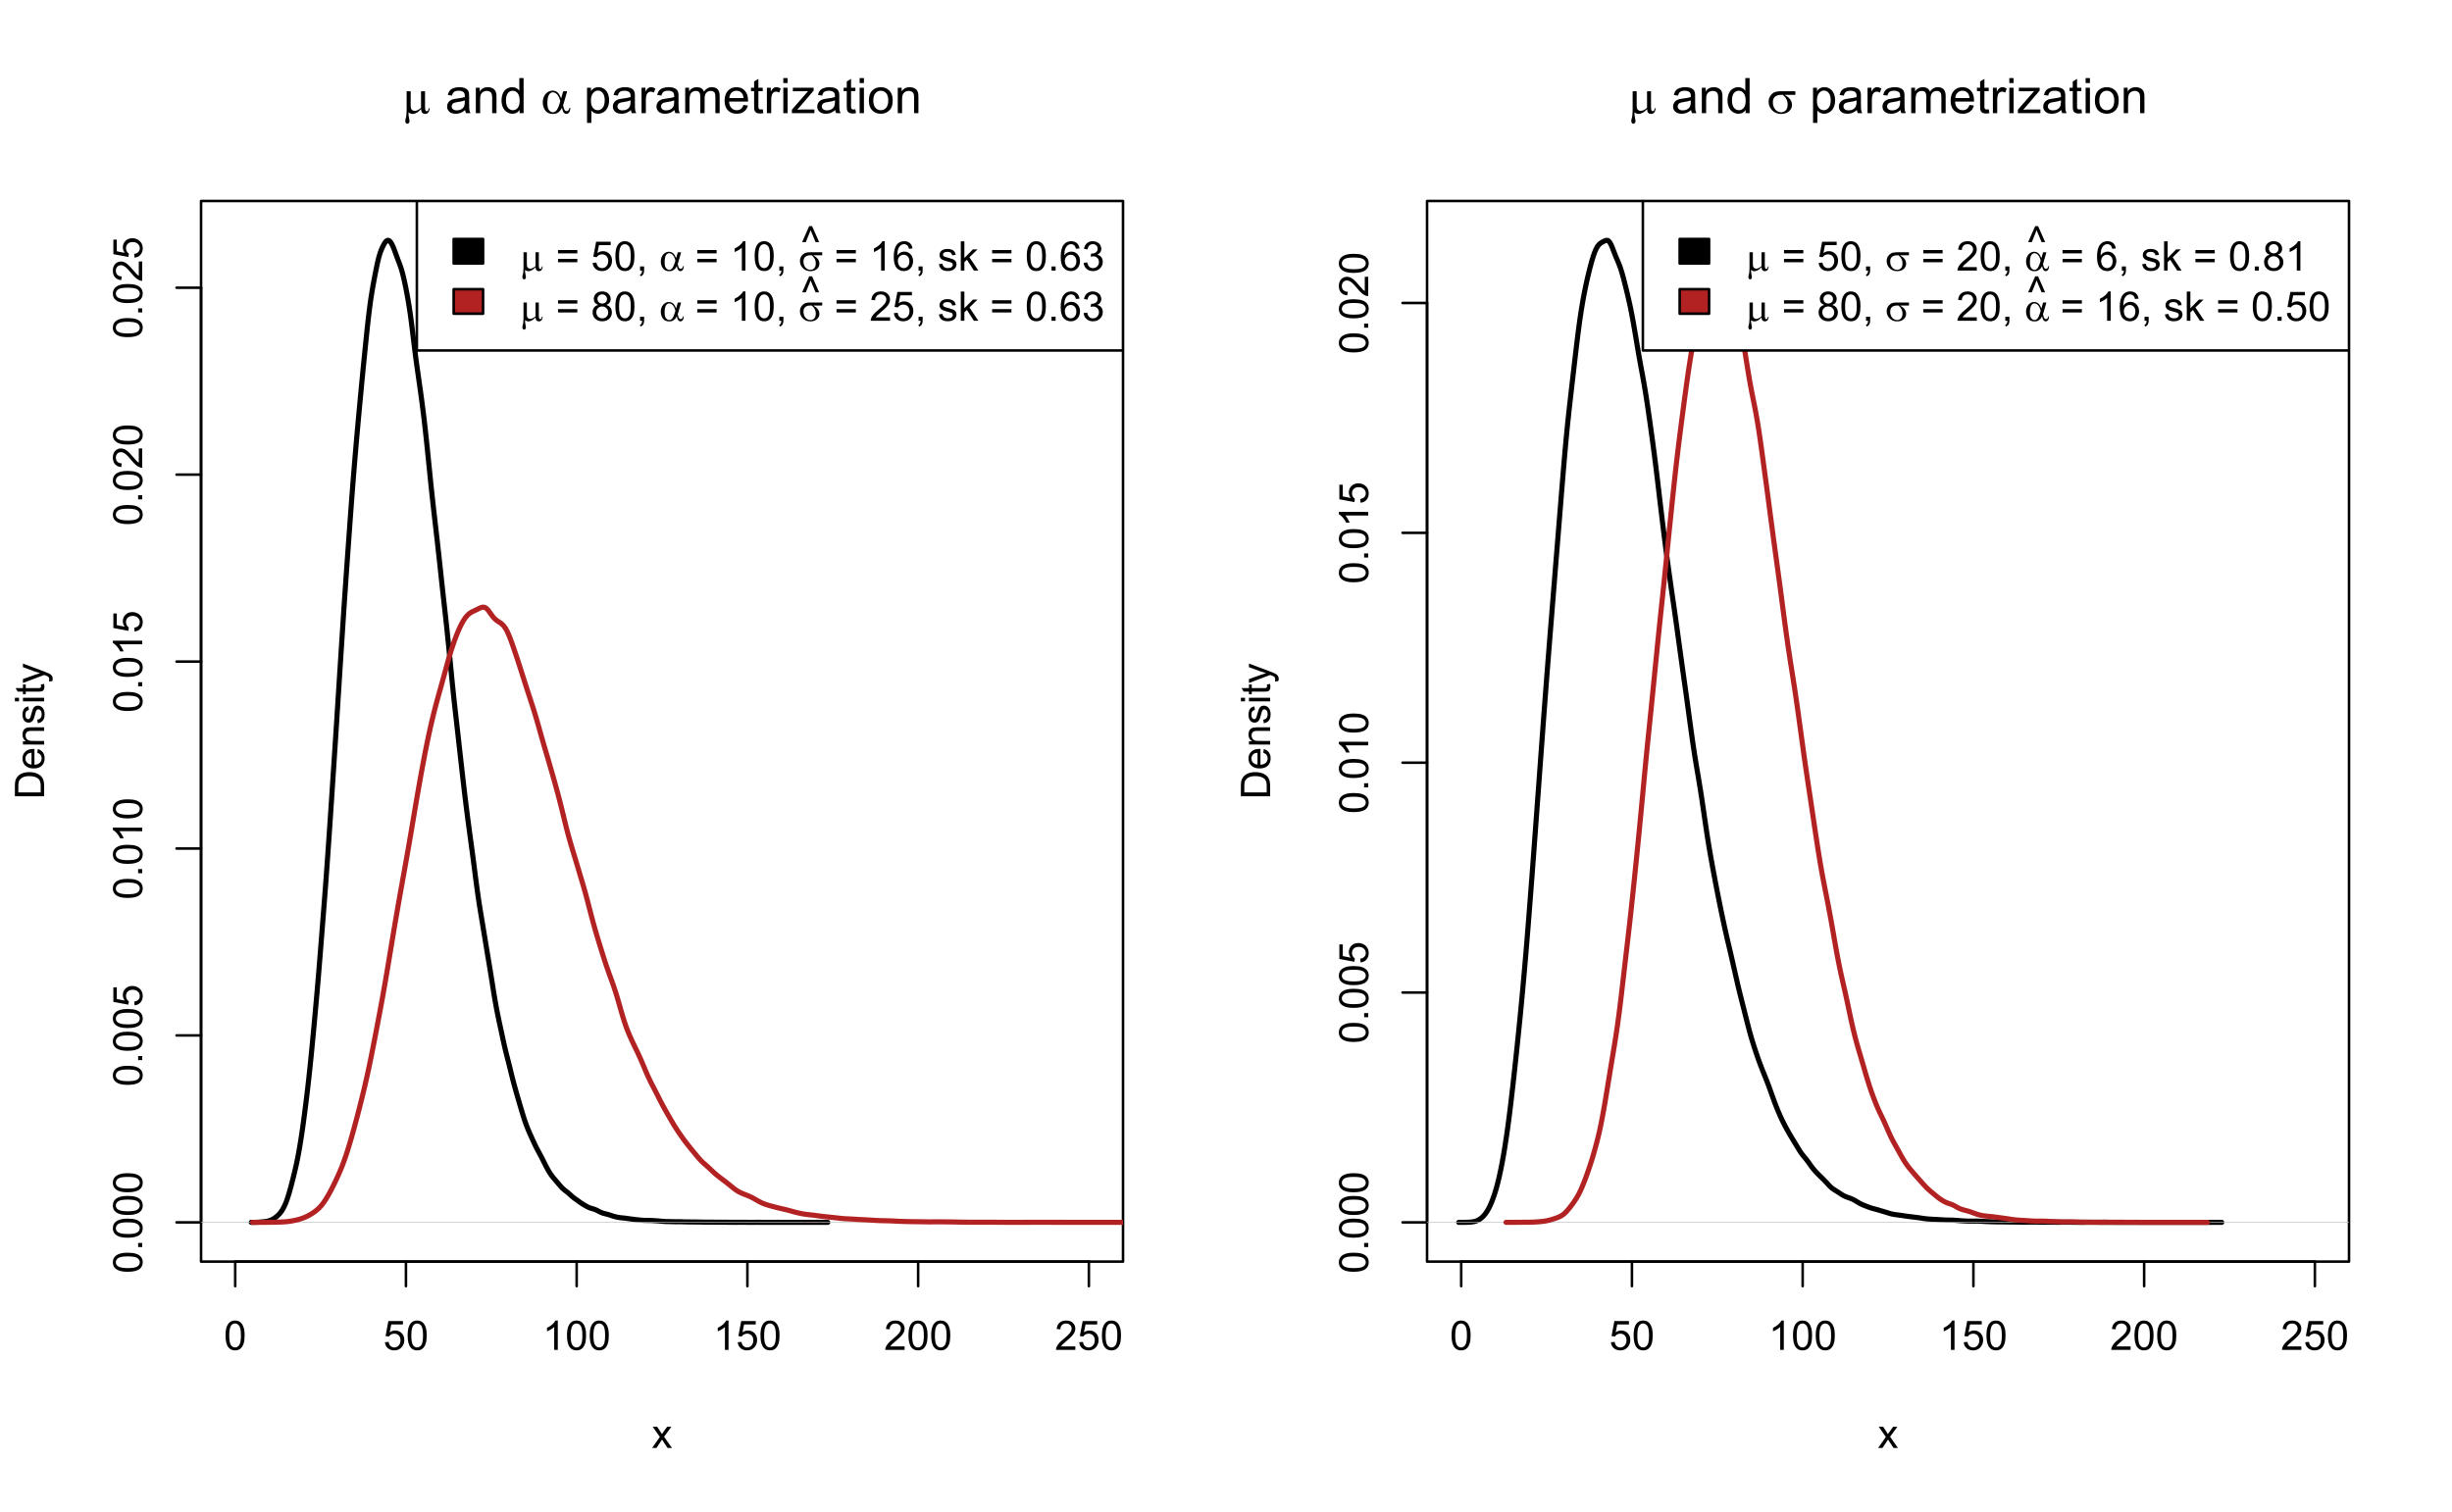 <?xml version="1.0" encoding="UTF-8"?>
<svg xmlns="http://www.w3.org/2000/svg" xmlns:xlink="http://www.w3.org/1999/xlink" width="720pt" height="444pt" viewBox="0 0 720 444" version="1.1">
<defs>
<g>
<symbol overflow="visible" id="glyph0-0">
<path style="stroke:none;" d="M 1.5 0 L 1.5 -7.5 L 7.5 -7.5 L 7.5 0 Z M 1.688 -0.188 L 7.312 -0.188 L 7.312 -7.312 L 1.688 -7.312 Z M 1.688 -0.188 "/>
</symbol>
<symbol overflow="visible" id="glyph0-1">
<path style="stroke:none;" d="M 0.5 -4.234 C 0.496 -5.246 0.602 -6.062 0.812 -6.688 C 1.02 -7.305 1.328 -7.785 1.742 -8.121 C 2.148 -8.457 2.668 -8.625 3.297 -8.625 C 3.758 -8.625 4.164 -8.531 4.512 -8.348 C 4.855 -8.16 5.141 -7.891 5.371 -7.543 C 5.594 -7.191 5.773 -6.766 5.906 -6.266 C 6.035 -5.762 6.098 -5.086 6.102 -4.234 C 6.098 -3.227 5.996 -2.414 5.789 -1.797 C 5.578 -1.176 5.266 -0.695 4.859 -0.359 C 4.445 -0.02 3.926 0.145 3.297 0.148 C 2.465 0.145 1.816 -0.148 1.348 -0.742 C 0.781 -1.457 0.496 -2.621 0.5 -4.234 Z M 1.582 -4.234 C 1.582 -2.824 1.746 -1.887 2.074 -1.418 C 2.402 -0.949 2.809 -0.715 3.297 -0.719 C 3.777 -0.715 4.184 -0.949 4.52 -1.422 C 4.848 -1.887 5.016 -2.824 5.016 -4.234 C 5.016 -5.648 4.848 -6.59 4.52 -7.055 C 4.184 -7.516 3.773 -7.746 3.289 -7.75 C 2.801 -7.746 2.414 -7.543 2.125 -7.137 C 1.762 -6.613 1.582 -5.645 1.582 -4.234 Z M 1.582 -4.234 "/>
</symbol>
<symbol overflow="visible" id="glyph0-2">
<path style="stroke:none;" d="M 0.5 -2.25 L 1.605 -2.344 C 1.684 -1.805 1.871 -1.398 2.176 -1.125 C 2.473 -0.852 2.836 -0.715 3.258 -0.719 C 3.766 -0.715 4.195 -0.906 4.547 -1.293 C 4.898 -1.672 5.074 -2.18 5.074 -2.82 C 5.074 -3.414 4.902 -3.891 4.566 -4.242 C 4.227 -4.59 3.785 -4.762 3.242 -4.766 C 2.898 -4.762 2.594 -4.684 2.32 -4.531 C 2.047 -4.375 1.832 -4.176 1.676 -3.93 L 0.688 -4.062 L 1.516 -8.473 L 5.789 -8.473 L 5.789 -7.465 L 2.359 -7.465 L 1.898 -5.156 C 2.414 -5.516 2.953 -5.695 3.523 -5.695 C 4.27 -5.695 4.902 -5.434 5.422 -4.914 C 5.934 -4.395 6.191 -3.727 6.195 -2.914 C 6.191 -2.133 5.965 -1.461 5.516 -0.898 C 4.961 -0.199 4.211 0.145 3.258 0.148 C 2.477 0.145 1.836 -0.07 1.344 -0.508 C 0.844 -0.941 0.562 -1.523 0.5 -2.25 Z M 0.5 -2.25 "/>
</symbol>
<symbol overflow="visible" id="glyph0-3">
<path style="stroke:none;" d="M 4.469 0 L 3.414 0 L 3.414 -6.719 C 3.16 -6.477 2.828 -6.234 2.414 -5.996 C 2 -5.75 1.629 -5.57 1.305 -5.449 L 1.305 -6.469 C 1.895 -6.742 2.41 -7.078 2.852 -7.477 C 3.293 -7.871 3.605 -8.254 3.789 -8.625 L 4.469 -8.625 Z M 4.469 0 "/>
</symbol>
<symbol overflow="visible" id="glyph0-4">
<path style="stroke:none;" d="M 6.039 -1.016 L 6.039 0 L 0.363 0 C 0.355 -0.254 0.395 -0.496 0.484 -0.734 C 0.629 -1.117 0.859 -1.5 1.18 -1.875 C 1.492 -2.25 1.953 -2.684 2.562 -3.176 C 3.492 -3.941 4.125 -4.547 4.453 -4.992 C 4.781 -5.438 4.945 -5.859 4.945 -6.266 C 4.945 -6.68 4.793 -7.031 4.496 -7.32 C 4.191 -7.602 3.805 -7.746 3.328 -7.75 C 2.82 -7.746 2.414 -7.594 2.109 -7.293 C 1.805 -6.984 1.648 -6.562 1.648 -6.031 L 0.562 -6.141 C 0.633 -6.945 0.91 -7.559 1.398 -7.988 C 1.879 -8.41 2.531 -8.625 3.352 -8.625 C 4.172 -8.625 4.824 -8.395 5.309 -7.938 C 5.789 -7.48 6.027 -6.914 6.031 -6.242 C 6.027 -5.895 5.957 -5.559 5.82 -5.227 C 5.676 -4.891 5.441 -4.539 5.117 -4.176 C 4.789 -3.805 4.25 -3.301 3.492 -2.664 C 2.859 -2.129 2.453 -1.77 2.273 -1.582 C 2.094 -1.395 1.945 -1.203 1.828 -1.016 Z M 6.039 -1.016 "/>
</symbol>
<symbol overflow="visible" id="glyph0-5">
<path style="stroke:none;" d="M 0.086 0 L 2.359 -3.234 L 0.258 -6.223 L 1.578 -6.223 L 2.531 -4.766 C 2.711 -4.484 2.855 -4.254 2.965 -4.066 C 3.137 -4.324 3.293 -4.551 3.438 -4.75 L 4.488 -6.223 L 5.75 -6.223 L 3.598 -3.293 L 5.914 0 L 4.617 0 L 3.34 -1.934 L 3 -2.453 L 1.367 0 Z M 0.086 0 "/>
</symbol>
<symbol overflow="visible" id="glyph0-6">
<path style="stroke:none;" d=""/>
</symbol>
<symbol overflow="visible" id="glyph0-7">
<path style="stroke:none;" d="M 6.34 -5.051 L 0.668 -5.051 L 0.668 -6.035 L 6.34 -6.035 Z M 6.34 -2.445 L 0.668 -2.445 L 0.668 -3.43 L 6.34 -3.43 Z M 6.34 -2.445 "/>
</symbol>
<symbol overflow="visible" id="glyph0-8">
<path style="stroke:none;" d="M 1.066 0 L 1.066 -1.203 L 2.266 -1.203 L 2.266 0 C 2.262 0.441 2.184 0.797 2.031 1.07 C 1.871 1.34 1.625 1.551 1.289 1.699 L 0.996 1.25 C 1.215 1.148 1.379 1.004 1.488 0.816 C 1.594 0.621 1.652 0.352 1.664 0 Z M 1.066 0 "/>
</symbol>
<symbol overflow="visible" id="glyph0-9">
<path style="stroke:none;" d="M 1.398 -4.043 L 0.316 -4.043 L 2.383 -8.734 L 3.234 -8.734 L 5.312 -4.043 L 4.254 -4.043 L 2.805 -7.539 Z M 1.398 -4.043 "/>
</symbol>
<symbol overflow="visible" id="glyph0-10">
<path style="stroke:none;" d="M 5.969 -6.484 L 4.922 -6.406 C 4.828 -6.812 4.695 -7.113 4.523 -7.305 C 4.234 -7.605 3.883 -7.758 3.469 -7.758 C 3.133 -7.758 2.836 -7.664 2.586 -7.477 C 2.25 -7.234 1.988 -6.879 1.797 -6.414 C 1.605 -5.949 1.508 -5.289 1.5 -4.43 C 1.754 -4.812 2.062 -5.098 2.434 -5.289 C 2.797 -5.473 3.184 -5.566 3.586 -5.57 C 4.289 -5.566 4.887 -5.309 5.383 -4.793 C 5.875 -4.277 6.121 -3.609 6.125 -2.789 C 6.121 -2.25 6.004 -1.746 5.773 -1.285 C 5.539 -0.82 5.223 -0.469 4.816 -0.223 C 4.41 0.023 3.949 0.145 3.434 0.148 C 2.555 0.145 1.836 -0.176 1.285 -0.82 C 0.727 -1.469 0.449 -2.535 0.453 -4.02 C 0.449 -5.676 0.758 -6.883 1.371 -7.641 C 1.902 -8.297 2.621 -8.625 3.531 -8.625 C 4.207 -8.625 4.762 -8.434 5.195 -8.055 C 5.625 -7.676 5.883 -7.152 5.969 -6.484 Z M 1.664 -2.781 C 1.664 -2.418 1.738 -2.07 1.895 -1.738 C 2.043 -1.406 2.262 -1.152 2.543 -0.98 C 2.82 -0.801 3.109 -0.715 3.414 -0.719 C 3.859 -0.715 4.242 -0.895 4.566 -1.258 C 4.883 -1.613 5.043 -2.102 5.047 -2.727 C 5.043 -3.316 4.887 -3.785 4.57 -4.129 C 4.25 -4.469 3.852 -4.641 3.375 -4.641 C 2.898 -4.641 2.492 -4.469 2.16 -4.129 C 1.828 -3.785 1.664 -3.336 1.664 -2.781 Z M 1.664 -2.781 "/>
</symbol>
<symbol overflow="visible" id="glyph0-11">
<path style="stroke:none;" d="M 0.367 -1.859 L 1.414 -2.023 C 1.469 -1.602 1.633 -1.281 1.902 -1.059 C 2.168 -0.836 2.543 -0.727 3.023 -0.727 C 3.508 -0.727 3.867 -0.824 4.102 -1.023 C 4.336 -1.219 4.453 -1.449 4.453 -1.719 C 4.453 -1.953 4.348 -2.141 4.141 -2.281 C 3.996 -2.371 3.637 -2.492 3.062 -2.637 C 2.289 -2.832 1.754 -3 1.457 -3.145 C 1.156 -3.285 0.93 -3.48 0.777 -3.734 C 0.621 -3.984 0.543 -4.266 0.547 -4.57 C 0.543 -4.844 0.605 -5.098 0.734 -5.34 C 0.859 -5.574 1.035 -5.773 1.254 -5.93 C 1.418 -6.047 1.641 -6.148 1.926 -6.234 C 2.207 -6.32 2.512 -6.363 2.836 -6.363 C 3.324 -6.363 3.75 -6.293 4.121 -6.152 C 4.488 -6.012 4.762 -5.82 4.938 -5.578 C 5.113 -5.336 5.234 -5.016 5.305 -4.617 L 4.273 -4.477 C 4.223 -4.797 4.086 -5.047 3.863 -5.227 C 3.637 -5.406 3.32 -5.496 2.914 -5.496 C 2.426 -5.496 2.082 -5.414 1.875 -5.254 C 1.664 -5.094 1.559 -4.906 1.562 -4.695 C 1.559 -4.555 1.602 -4.434 1.695 -4.324 C 1.773 -4.211 1.91 -4.117 2.098 -4.043 C 2.203 -4.004 2.512 -3.914 3.031 -3.773 C 3.773 -3.574 4.293 -3.41 4.59 -3.285 C 4.879 -3.156 5.113 -2.973 5.285 -2.73 C 5.453 -2.488 5.535 -2.188 5.539 -1.828 C 5.535 -1.477 5.434 -1.145 5.23 -0.832 C 5.023 -0.52 4.727 -0.277 4.34 -0.113 C 3.953 0.059 3.516 0.141 3.031 0.141 C 2.219 0.141 1.602 -0.027 1.18 -0.363 C 0.754 -0.699 0.484 -1.195 0.367 -1.859 Z M 0.367 -1.859 "/>
</symbol>
<symbol overflow="visible" id="glyph0-12">
<path style="stroke:none;" d="M 0.797 0 L 0.797 -8.59 L 1.852 -8.59 L 1.852 -3.691 L 4.348 -6.223 L 5.711 -6.223 L 3.336 -3.914 L 5.953 0 L 4.652 0 L 2.594 -3.18 L 1.852 -2.469 L 1.852 0 Z M 0.797 0 "/>
</symbol>
<symbol overflow="visible" id="glyph0-13">
<path style="stroke:none;" d="M 1.09 0 L 1.09 -1.203 L 2.289 -1.203 L 2.289 0 Z M 1.09 0 "/>
</symbol>
<symbol overflow="visible" id="glyph0-14">
<path style="stroke:none;" d="M 0.504 -2.266 L 1.559 -2.406 C 1.68 -1.809 1.883 -1.379 2.176 -1.113 C 2.465 -0.848 2.82 -0.715 3.242 -0.719 C 3.734 -0.715 4.152 -0.887 4.496 -1.234 C 4.832 -1.574 5.004 -2 5.008 -2.516 C 5.004 -2.996 4.848 -3.395 4.535 -3.711 C 4.219 -4.023 3.816 -4.184 3.328 -4.184 C 3.129 -4.184 2.879 -4.145 2.586 -4.066 L 2.703 -4.992 C 2.766 -4.984 2.824 -4.98 2.871 -4.98 C 3.32 -4.98 3.723 -5.098 4.086 -5.332 C 4.441 -5.566 4.621 -5.926 4.625 -6.414 C 4.621 -6.801 4.492 -7.121 4.23 -7.375 C 3.965 -7.629 3.625 -7.758 3.219 -7.758 C 2.805 -7.758 2.465 -7.629 2.191 -7.371 C 1.918 -7.113 1.742 -6.727 1.664 -6.211 L 0.609 -6.398 C 0.738 -7.105 1.031 -7.652 1.488 -8.043 C 1.941 -8.43 2.508 -8.625 3.195 -8.625 C 3.66 -8.625 4.094 -8.523 4.488 -8.324 C 4.879 -8.121 5.18 -7.848 5.391 -7.5 C 5.602 -7.148 5.707 -6.777 5.707 -6.391 C 5.707 -6.02 5.605 -5.684 5.406 -5.379 C 5.207 -5.074 4.914 -4.832 4.523 -4.652 C 5.031 -4.535 5.426 -4.289 5.707 -3.922 C 5.988 -3.547 6.129 -3.086 6.129 -2.539 C 6.129 -1.785 5.855 -1.148 5.309 -0.629 C 4.762 -0.105 4.07 0.152 3.234 0.152 C 2.477 0.152 1.848 -0.07 1.355 -0.52 C 0.855 -0.969 0.574 -1.551 0.504 -2.266 Z M 0.504 -2.266 "/>
</symbol>
<symbol overflow="visible" id="glyph0-15">
<path style="stroke:none;" d="M 2.121 -4.656 C 1.684 -4.816 1.359 -5.047 1.148 -5.344 C 0.938 -5.641 0.832 -5.996 0.832 -6.41 C 0.832 -7.035 1.055 -7.559 1.504 -7.984 C 1.953 -8.41 2.551 -8.625 3.297 -8.625 C 4.043 -8.625 4.648 -8.406 5.109 -7.973 C 5.566 -7.535 5.793 -7.004 5.797 -6.383 C 5.793 -5.977 5.688 -5.629 5.48 -5.34 C 5.27 -5.043 4.953 -4.816 4.531 -4.656 C 5.055 -4.48 5.457 -4.203 5.734 -3.824 C 6.008 -3.438 6.145 -2.98 6.148 -2.453 C 6.145 -1.715 5.887 -1.098 5.367 -0.602 C 4.844 -0.102 4.16 0.145 3.316 0.148 C 2.469 0.145 1.785 -0.102 1.266 -0.605 C 0.742 -1.105 0.48 -1.734 0.484 -2.484 C 0.48 -3.039 0.621 -3.504 0.91 -3.887 C 1.191 -4.262 1.598 -4.52 2.121 -4.656 Z M 1.91 -6.445 C 1.91 -6.039 2.039 -5.707 2.301 -5.449 C 2.562 -5.191 2.902 -5.062 3.32 -5.062 C 3.723 -5.062 4.055 -5.188 4.32 -5.445 C 4.578 -5.695 4.711 -6.012 4.711 -6.387 C 4.711 -6.773 4.574 -7.098 4.309 -7.363 C 4.035 -7.625 3.703 -7.758 3.312 -7.758 C 2.906 -7.758 2.574 -7.629 2.309 -7.371 C 2.043 -7.113 1.91 -6.805 1.91 -6.445 Z M 1.57 -2.477 C 1.57 -2.176 1.641 -1.887 1.785 -1.605 C 1.926 -1.324 2.137 -1.105 2.422 -0.949 C 2.699 -0.793 3.004 -0.715 3.328 -0.719 C 3.832 -0.715 4.246 -0.879 4.578 -1.207 C 4.902 -1.531 5.066 -1.941 5.07 -2.445 C 5.066 -2.945 4.898 -3.367 4.562 -3.703 C 4.223 -4.035 3.801 -4.199 3.293 -4.203 C 2.793 -4.199 2.379 -4.035 2.059 -3.711 C 1.73 -3.379 1.57 -2.969 1.57 -2.477 Z M 1.57 -2.477 "/>
</symbol>
<symbol overflow="visible" id="glyph1-0">
<path style="stroke:none;" d="M 0 -1.5 L -7.5 -1.5 L -7.5 -7.5 L 0 -7.5 Z M -0.188 -1.688 L -0.188 -7.312 L -7.312 -7.312 L -7.312 -1.688 Z M -0.188 -1.688 "/>
</symbol>
<symbol overflow="visible" id="glyph1-1">
<path style="stroke:none;" d="M -4.234 -0.5 C -5.246 -0.496 -6.062 -0.602 -6.688 -0.812 C -7.305 -1.02 -7.785 -1.328 -8.121 -1.742 C -8.457 -2.152 -8.625 -2.672 -8.625 -3.301 C -8.625 -3.758 -8.531 -4.164 -8.348 -4.512 C -8.16 -4.859 -7.891 -5.145 -7.543 -5.371 C -7.191 -5.594 -6.766 -5.773 -6.266 -5.906 C -5.762 -6.035 -5.086 -6.098 -4.234 -6.102 C -3.223 -6.098 -2.41 -5.996 -1.793 -5.789 C -1.176 -5.578 -0.695 -5.266 -0.359 -4.859 C -0.02 -4.445 0.145 -3.926 0.148 -3.297 C 0.145 -2.465 -0.148 -1.816 -0.742 -1.348 C -1.457 -0.781 -2.621 -0.496 -4.234 -0.5 Z M -4.234 -1.582 C -2.824 -1.582 -1.887 -1.746 -1.418 -2.074 C -0.949 -2.402 -0.715 -2.809 -0.719 -3.297 C -0.715 -3.777 -0.949 -4.184 -1.422 -4.52 C -1.887 -4.848 -2.824 -5.016 -4.234 -5.016 C -5.648 -5.016 -6.59 -4.848 -7.055 -4.52 C -7.516 -4.188 -7.746 -3.777 -7.75 -3.289 C -7.746 -2.801 -7.543 -2.414 -7.137 -2.129 C -6.613 -1.762 -5.645 -1.582 -4.234 -1.582 Z M -4.234 -1.582 "/>
</symbol>
<symbol overflow="visible" id="glyph1-2">
<path style="stroke:none;" d="M 0 -1.09 L -1.203 -1.09 L -1.199 -2.289 L 0 -2.289 Z M 0 -1.09 "/>
</symbol>
<symbol overflow="visible" id="glyph1-3">
<path style="stroke:none;" d="M -2.25 -0.5 L -2.344 -1.605 C -1.805 -1.684 -1.398 -1.871 -1.125 -2.176 C -0.852 -2.473 -0.715 -2.836 -0.719 -3.258 C -0.715 -3.766 -0.906 -4.195 -1.293 -4.547 C -1.672 -4.898 -2.18 -5.074 -2.816 -5.074 C -3.414 -5.074 -3.891 -4.902 -4.242 -4.566 C -4.59 -4.227 -4.762 -3.785 -4.766 -3.242 C -4.762 -2.898 -4.684 -2.594 -4.531 -2.32 C -4.375 -2.047 -4.176 -1.832 -3.93 -1.676 L -4.062 -0.688 L -8.473 -1.52 L -8.473 -5.789 L -7.465 -5.789 L -7.465 -2.363 L -5.156 -1.898 C -5.516 -2.414 -5.695 -2.953 -5.695 -3.523 C -5.695 -4.27 -5.434 -4.902 -4.914 -5.422 C -4.395 -5.934 -3.727 -6.191 -2.91 -6.195 C -2.133 -6.191 -1.461 -5.965 -0.895 -5.516 C -0.199 -4.961 0.145 -4.211 0.148 -3.258 C 0.145 -2.477 -0.07 -1.836 -0.508 -1.344 C -0.941 -0.848 -1.523 -0.566 -2.25 -0.5 Z M -2.25 -0.5 "/>
</symbol>
<symbol overflow="visible" id="glyph1-4">
<path style="stroke:none;" d="M 0 -4.469 L 0 -3.414 L -6.719 -3.418 C -6.477 -3.16 -6.234 -2.828 -5.996 -2.418 C -5.75 -2.004 -5.57 -1.633 -5.449 -1.309 L -6.469 -1.309 C -6.742 -1.895 -7.078 -2.41 -7.477 -2.852 C -7.871 -3.293 -8.254 -3.605 -8.625 -3.793 L -8.625 -4.473 Z M 0 -4.469 "/>
</symbol>
<symbol overflow="visible" id="glyph1-5">
<path style="stroke:none;" d="M -1.012 -6.039 L 0 -6.039 L 0 -0.363 C -0.254 -0.355 -0.496 -0.395 -0.734 -0.488 C -1.117 -0.629 -1.5 -0.859 -1.875 -1.18 C -2.25 -1.496 -2.684 -1.957 -3.176 -2.562 C -3.941 -3.492 -4.547 -4.125 -4.992 -4.453 C -5.438 -4.781 -5.859 -4.945 -6.266 -4.945 C -6.68 -4.945 -7.031 -4.793 -7.32 -4.496 C -7.602 -4.195 -7.746 -3.809 -7.75 -3.328 C -7.746 -2.82 -7.594 -2.414 -7.293 -2.109 C -6.984 -1.805 -6.562 -1.648 -6.031 -1.648 L -6.141 -0.562 C -6.945 -0.637 -7.559 -0.914 -7.988 -1.402 C -8.41 -1.883 -8.625 -2.535 -8.625 -3.352 C -8.625 -4.176 -8.395 -4.828 -7.938 -5.309 C -7.48 -5.789 -6.914 -6.027 -6.242 -6.031 C -5.895 -6.027 -5.559 -5.957 -5.227 -5.82 C -4.891 -5.676 -4.539 -5.441 -4.176 -5.117 C -3.805 -4.789 -3.301 -4.25 -2.664 -3.492 C -2.129 -2.859 -1.77 -2.453 -1.582 -2.273 C -1.395 -2.094 -1.203 -1.945 -1.012 -1.828 Z M -1.012 -6.039 "/>
</symbol>
<symbol overflow="visible" id="glyph1-6">
<path style="stroke:none;" d="M 0 -0.926 L -8.59 -0.926 L -8.59 -3.887 C -8.59 -4.551 -8.547 -5.062 -8.469 -5.414 C -8.352 -5.906 -8.148 -6.324 -7.852 -6.676 C -7.469 -7.125 -6.977 -7.465 -6.383 -7.691 C -5.781 -7.914 -5.102 -8.027 -4.34 -8.027 C -3.688 -8.027 -3.109 -7.949 -2.605 -7.797 C -2.102 -7.645 -1.684 -7.449 -1.355 -7.211 C -1.02 -6.973 -0.762 -6.711 -0.574 -6.43 C -0.387 -6.145 -0.242 -5.805 -0.145 -5.406 C -0.047 -5.004 0 -4.543 0 -4.023 Z M -1.012 -2.062 L -1.012 -3.898 C -1.008 -4.461 -1.059 -4.906 -1.168 -5.227 C -1.27 -5.547 -1.422 -5.805 -1.617 -6 C -1.883 -6.27 -2.242 -6.477 -2.703 -6.629 C -3.156 -6.777 -3.711 -6.855 -4.359 -6.855 C -5.258 -6.855 -5.945 -6.707 -6.43 -6.41 C -6.91 -6.113 -7.234 -5.754 -7.398 -5.34 C -7.516 -5.031 -7.574 -4.543 -7.578 -3.867 L -7.578 -2.062 Z M -1.012 -2.062 "/>
</symbol>
<symbol overflow="visible" id="glyph1-7">
<path style="stroke:none;" d="M -2.004 -5.051 L -1.867 -6.141 C -1.23 -5.969 -0.738 -5.648 -0.387 -5.184 C -0.035 -4.719 0.141 -4.125 0.141 -3.406 C 0.141 -2.492 -0.137 -1.77 -0.699 -1.238 C -1.254 -0.703 -2.043 -0.438 -3.059 -0.441 C -4.105 -0.438 -4.918 -0.707 -5.496 -1.25 C -6.074 -1.785 -6.363 -2.484 -6.363 -3.348 C -6.363 -4.176 -6.078 -4.855 -5.512 -5.383 C -4.945 -5.91 -4.148 -6.176 -3.121 -6.176 C -3.055 -6.176 -2.961 -6.172 -2.84 -6.172 L -2.844 -1.531 C -2.156 -1.566 -1.633 -1.762 -1.27 -2.109 C -0.906 -2.457 -0.727 -2.891 -0.727 -3.41 C -0.727 -3.797 -0.828 -4.125 -1.031 -4.402 C -1.234 -4.672 -1.559 -4.891 -2.004 -5.051 Z M -3.711 -1.59 L -3.707 -5.062 C -4.227 -5.016 -4.621 -4.883 -4.887 -4.664 C -5.293 -4.328 -5.496 -3.891 -5.496 -3.359 C -5.496 -2.871 -5.332 -2.465 -5.008 -2.137 C -4.684 -1.805 -4.25 -1.621 -3.711 -1.59 Z M -3.711 -1.59 "/>
</symbol>
<symbol overflow="visible" id="glyph1-8">
<path style="stroke:none;" d="M 0 -0.789 L -6.223 -0.793 L -6.223 -1.742 L -5.336 -1.742 C -6.02 -2.195 -6.363 -2.855 -6.363 -3.723 C -6.363 -4.09 -6.293 -4.434 -6.16 -4.754 C -6.023 -5.066 -5.848 -5.305 -5.633 -5.461 C -5.41 -5.617 -5.152 -5.727 -4.852 -5.789 C -4.656 -5.828 -4.312 -5.848 -3.824 -5.848 L 0 -5.848 L 0 -4.793 L -3.785 -4.793 C -4.215 -4.793 -4.535 -4.75 -4.75 -4.668 C -4.961 -4.586 -5.129 -4.441 -5.258 -4.234 C -5.383 -4.023 -5.449 -3.777 -5.449 -3.5 C -5.449 -3.047 -5.305 -2.66 -5.02 -2.336 C -4.734 -2.008 -4.195 -1.844 -3.398 -1.848 L 0 -1.844 Z M 0 -0.789 "/>
</symbol>
<symbol overflow="visible" id="glyph1-9">
<path style="stroke:none;" d="M -1.859 -0.371 L -2.023 -1.414 C -1.602 -1.469 -1.281 -1.633 -1.059 -1.902 C -0.836 -2.168 -0.727 -2.543 -0.727 -3.023 C -0.727 -3.508 -0.824 -3.867 -1.02 -4.102 C -1.215 -4.336 -1.445 -4.453 -1.715 -4.453 C -1.953 -4.453 -2.141 -4.348 -2.277 -4.141 C -2.367 -3.996 -2.488 -3.637 -2.637 -3.062 C -2.832 -2.289 -3 -1.754 -3.145 -1.457 C -3.285 -1.156 -3.48 -0.93 -3.734 -0.777 C -3.984 -0.621 -4.266 -0.543 -4.57 -0.547 C -4.844 -0.543 -5.098 -0.605 -5.34 -0.734 C -5.574 -0.859 -5.773 -1.035 -5.93 -1.254 C -6.047 -1.418 -6.148 -1.641 -6.234 -1.926 C -6.32 -2.207 -6.363 -2.512 -6.363 -2.836 C -6.363 -3.324 -6.293 -3.75 -6.152 -4.121 C -6.012 -4.488 -5.82 -4.762 -5.578 -4.938 C -5.336 -5.113 -5.016 -5.234 -4.617 -5.305 L -4.477 -4.273 C -4.797 -4.223 -5.047 -4.086 -5.227 -3.863 C -5.406 -3.637 -5.496 -3.32 -5.496 -2.914 C -5.496 -2.426 -5.414 -2.082 -5.254 -1.875 C -5.094 -1.668 -4.906 -1.562 -4.695 -1.566 C -4.555 -1.562 -4.434 -1.605 -4.324 -1.695 C -4.211 -1.777 -4.117 -1.914 -4.043 -2.098 C -4.004 -2.203 -3.914 -2.512 -3.773 -3.031 C -3.57 -3.773 -3.406 -4.293 -3.281 -4.59 C -3.156 -4.879 -2.973 -5.113 -2.73 -5.285 C -2.488 -5.453 -2.188 -5.535 -1.828 -5.539 C -1.477 -5.535 -1.145 -5.434 -0.832 -5.23 C -0.52 -5.023 -0.277 -4.727 -0.113 -4.34 C 0.059 -3.953 0.141 -3.516 0.141 -3.031 C 0.141 -2.219 -0.027 -1.602 -0.363 -1.18 C -0.699 -0.754 -1.195 -0.484 -1.859 -0.371 Z M -1.859 -0.371 "/>
</symbol>
<symbol overflow="visible" id="glyph1-10">
<path style="stroke:none;" d="M -7.375 -0.797 L -8.59 -0.797 L -8.59 -1.852 L -7.375 -1.852 Z M 0 -0.797 L -6.223 -0.797 L -6.223 -1.852 L 0 -1.852 Z M 0 -0.797 "/>
</symbol>
<symbol overflow="visible" id="glyph1-11">
<path style="stroke:none;" d="M -0.941 -3.094 L -0.012 -3.246 C 0.051 -2.949 0.082 -2.684 0.082 -2.449 C 0.082 -2.066 0.023 -1.77 -0.098 -1.559 C -0.219 -1.348 -0.379 -1.199 -0.574 -1.113 C -0.77 -1.027 -1.184 -0.984 -1.82 -0.984 L -5.402 -0.984 L -5.402 -0.211 L -6.223 -0.211 L -6.223 -0.984 L -7.766 -0.984 L -8.398 -2.035 L -6.223 -2.035 L -6.223 -3.094 L -5.402 -3.094 L -5.402 -2.035 L -1.762 -2.031 C -1.461 -2.027 -1.27 -2.047 -1.184 -2.086 C -1.098 -2.125 -1.027 -2.184 -0.977 -2.27 C -0.926 -2.352 -0.902 -2.473 -0.902 -2.633 C -0.902 -2.742 -0.914 -2.898 -0.941 -3.094 Z M -0.941 -3.094 "/>
</symbol>
<symbol overflow="visible" id="glyph1-12">
<path style="stroke:none;" d="M 2.398 -0.742 L 1.406 -0.625 C 1.469 -0.855 1.5 -1.059 1.5 -1.23 C 1.5 -1.465 1.461 -1.652 1.383 -1.793 C 1.305 -1.934 1.195 -2.047 1.055 -2.141 C 0.949 -2.203 0.688 -2.312 0.27 -2.461 C 0.211 -2.48 0.125 -2.512 0.012 -2.555 L -6.223 -0.195 L -6.223 -1.332 L -2.617 -2.625 C -2.16 -2.789 -1.68 -2.938 -1.176 -3.078 C -1.656 -3.195 -2.129 -3.34 -2.594 -3.508 L -6.223 -4.84 L -6.223 -5.895 L 0.105 -3.527 C 0.789 -3.273 1.258 -3.074 1.52 -2.938 C 1.863 -2.746 2.117 -2.531 2.281 -2.289 C 2.438 -2.043 2.52 -1.754 2.523 -1.422 C 2.52 -1.215 2.477 -0.988 2.398 -0.742 Z M 2.398 -0.742 "/>
</symbol>
<symbol overflow="visible" id="glyph2-0">
<path style="stroke:none;" d="M 0.723 0 L 0.723 -9 L 7.926 -9 L 7.926 0 Z M 0.949 -0.227 L 7.699 -0.227 L 7.699 -8.773 L 0.949 -8.773 Z M 0.949 -0.227 "/>
</symbol>
<symbol overflow="visible" id="glyph2-1">
<path style="stroke:none;" d="M 6.68 -6.441 L 6.68 -2.199 C 6.68 -1.633 6.703 -1.242 6.758 -1.02 C 6.797 -0.859 6.859 -0.742 6.945 -0.676 C 7.027 -0.602 7.117 -0.566 7.215 -0.57 C 7.328 -0.566 7.438 -0.625 7.539 -0.746 C 7.637 -0.859 7.711 -1.094 7.762 -1.441 L 8.051 -1.441 C 7.969 -0.812 7.812 -0.379 7.586 -0.141 C 7.355 0.098 7.066 0.215 6.715 0.219 C 6.367 0.215 6.09 0.113 5.883 -0.098 C 5.676 -0.305 5.551 -0.672 5.512 -1.195 C 5.031 -0.664 4.578 -0.293 4.152 -0.086 C 3.719 0.121 3.348 0.223 3.039 0.227 C 2.824 0.223 2.617 0.18 2.418 0.102 C 2.215 0.02 2.02 -0.098 1.828 -0.262 C 1.816 0.418 1.875 1.008 2.004 1.52 C 2.09 1.875 2.133 2.129 2.137 2.277 C 2.133 2.527 2.066 2.73 1.941 2.883 C 1.809 3.031 1.664 3.105 1.504 3.109 C 1.332 3.105 1.195 3.039 1.09 2.91 C 0.941 2.73 0.867 2.508 0.871 2.242 C 0.867 2.109 0.895 1.945 0.957 1.75 C 1.082 1.309 1.164 0.926 1.203 0.598 C 1.254 0.035 1.281 -0.441 1.285 -0.836 L 1.285 -6.441 L 2.469 -6.441 L 2.469 -2.383 C 2.465 -1.902 2.504 -1.559 2.586 -1.352 C 2.664 -1.137 2.809 -0.969 3.016 -0.852 C 3.219 -0.727 3.426 -0.668 3.637 -0.668 C 3.875 -0.668 4.164 -0.738 4.5 -0.887 C 4.832 -1.027 5.168 -1.262 5.512 -1.59 L 5.512 -6.441 Z M 6.68 -6.441 "/>
</symbol>
<symbol overflow="visible" id="glyph2-2">
<path style="stroke:none;" d="M 6.59 -6.441 L 7.754 -6.441 L 6.84 -3.242 C 6.777 -3.035 6.684 -2.719 6.555 -2.293 C 6.73 -1.566 6.863 -1.137 6.953 -1 C 7.121 -0.738 7.336 -0.609 7.594 -0.613 C 7.781 -0.609 7.953 -0.688 8.113 -0.844 C 8.27 -0.996 8.375 -1.234 8.43 -1.566 L 8.711 -1.566 C 8.645 -0.887 8.504 -0.422 8.285 -0.168 C 8.066 0.09 7.812 0.215 7.531 0.219 C 7.258 0.215 7.016 0.105 6.801 -0.117 C 6.582 -0.344 6.387 -0.824 6.215 -1.566 C 6.008 -1.156 5.805 -0.848 5.609 -0.641 C 5.328 -0.344 5.031 -0.129 4.711 0.012 C 4.387 0.152 4.016 0.223 3.605 0.227 C 2.566 0.223 1.805 -0.121 1.32 -0.809 C 0.828 -1.496 0.586 -2.281 0.59 -3.164 C 0.586 -4.195 0.871 -5.027 1.445 -5.668 C 2.016 -6.305 2.688 -6.625 3.461 -6.629 C 3.992 -6.625 4.461 -6.465 4.871 -6.141 C 5.277 -5.812 5.648 -5.207 5.984 -4.324 Z M 5.738 -3.535 C 5.48 -4.496 5.156 -5.172 4.762 -5.559 C 4.359 -5.938 3.953 -6.129 3.543 -6.133 C 3.082 -6.129 2.699 -5.875 2.398 -5.375 C 2.09 -4.867 1.938 -4.066 1.941 -2.969 C 1.938 -2.312 2.004 -1.801 2.137 -1.43 C 2.266 -1.055 2.465 -0.766 2.73 -0.566 C 2.996 -0.359 3.273 -0.258 3.57 -0.262 C 3.93 -0.258 4.262 -0.422 4.562 -0.758 C 4.969 -1.203 5.359 -2.129 5.738 -3.535 Z M 5.738 -3.535 "/>
</symbol>
<symbol overflow="visible" id="glyph2-3">
<path style="stroke:none;" d="M 8.395 -5.379 L 5.246 -5.379 C 5.949 -4.984 6.488 -4.547 6.855 -4.07 C 7.219 -3.59 7.398 -3.035 7.402 -2.41 C 7.398 -1.684 7.109 -1.066 6.531 -0.555 C 5.949 -0.039 5.172 0.215 4.199 0.219 C 3.168 0.215 2.301 -0.129 1.602 -0.828 C 0.895 -1.523 0.543 -2.367 0.547 -3.359 C 0.543 -3.953 0.691 -4.492 0.988 -4.977 C 1.281 -5.457 1.656 -5.824 2.113 -6.07 C 2.562 -6.316 3.254 -6.438 4.191 -6.441 L 8.395 -6.441 Z M 4.719 -5.379 C 4.516 -5.383 4.367 -5.383 4.27 -5.387 C 3.426 -5.383 2.801 -5.195 2.398 -4.824 C 1.992 -4.445 1.793 -3.918 1.793 -3.234 C 1.793 -2.336 2.031 -1.613 2.516 -1.074 C 2.996 -0.527 3.57 -0.258 4.234 -0.262 C 4.785 -0.258 5.238 -0.457 5.598 -0.855 C 5.949 -1.25 6.129 -1.82 6.133 -2.566 C 6.129 -3.645 5.656 -4.582 4.719 -5.379 Z M 4.719 -5.379 "/>
</symbol>
<symbol overflow="visible" id="glyph3-0">
<path style="stroke:none;" d="M 1.801 0 L 1.801 -9 L 9 -9 L 9 0 Z M 2.023 -0.227 L 8.773 -0.227 L 8.773 -8.773 L 2.023 -8.773 Z M 2.023 -0.227 "/>
</symbol>
<symbol overflow="visible" id="glyph3-1">
<path style="stroke:none;" d=""/>
</symbol>
<symbol overflow="visible" id="glyph3-2">
<path style="stroke:none;" d="M 5.82 -0.922 C 5.348 -0.52 4.898 -0.238 4.465 -0.078 C 4.031 0.086 3.566 0.164 3.074 0.168 C 2.25 0.164 1.617 -0.035 1.18 -0.434 C 0.734 -0.832 0.516 -1.344 0.52 -1.969 C 0.516 -2.332 0.598 -2.664 0.77 -2.969 C 0.934 -3.27 1.152 -3.512 1.422 -3.699 C 1.691 -3.879 1.996 -4.02 2.336 -4.113 C 2.582 -4.176 2.957 -4.238 3.461 -4.305 C 4.48 -4.422 5.23 -4.566 5.715 -4.738 C 5.715 -4.91 5.719 -5.02 5.723 -5.07 C 5.719 -5.582 5.598 -5.945 5.363 -6.16 C 5.035 -6.441 4.555 -6.586 3.922 -6.59 C 3.324 -6.586 2.887 -6.48 2.605 -6.273 C 2.32 -6.062 2.109 -5.695 1.977 -5.168 L 0.738 -5.336 C 0.848 -5.863 1.031 -6.293 1.293 -6.621 C 1.547 -6.945 1.918 -7.195 2.41 -7.371 C 2.895 -7.547 3.461 -7.633 4.105 -7.637 C 4.742 -7.633 5.262 -7.559 5.66 -7.41 C 6.059 -7.258 6.352 -7.07 6.539 -6.844 C 6.727 -6.617 6.855 -6.328 6.934 -5.984 C 6.973 -5.766 6.996 -5.379 6.996 -4.816 L 6.996 -3.129 C 6.996 -1.949 7.02 -1.203 7.074 -0.895 C 7.125 -0.582 7.234 -0.285 7.398 0 L 6.074 0 C 5.941 -0.262 5.855 -0.566 5.82 -0.922 Z M 5.715 -3.746 C 5.254 -3.555 4.566 -3.398 3.648 -3.27 C 3.125 -3.191 2.758 -3.105 2.543 -3.016 C 2.328 -2.918 2.16 -2.781 2.047 -2.605 C 1.926 -2.422 1.867 -2.223 1.871 -2.004 C 1.867 -1.664 1.996 -1.383 2.254 -1.16 C 2.508 -0.934 2.883 -0.82 3.375 -0.824 C 3.859 -0.82 4.293 -0.926 4.676 -1.141 C 5.055 -1.352 5.332 -1.645 5.512 -2.02 C 5.645 -2.301 5.711 -2.723 5.715 -3.285 Z M 5.715 -3.746 "/>
</symbol>
<symbol overflow="visible" id="glyph3-3">
<path style="stroke:none;" d="M 0.949 0 L 0.949 -7.469 L 2.09 -7.469 L 2.09 -6.406 C 2.633 -7.223 3.426 -7.633 4.465 -7.637 C 4.914 -7.633 5.328 -7.555 5.707 -7.395 C 6.082 -7.23 6.363 -7.016 6.555 -6.758 C 6.738 -6.492 6.867 -6.18 6.945 -5.82 C 6.988 -5.582 7.012 -5.172 7.016 -4.59 L 7.016 0 L 5.75 0 L 5.75 -4.543 C 5.746 -5.055 5.699 -5.441 5.602 -5.699 C 5.504 -5.953 5.328 -6.156 5.078 -6.309 C 4.824 -6.461 4.531 -6.539 4.199 -6.539 C 3.656 -6.539 3.191 -6.367 2.801 -6.023 C 2.41 -5.68 2.215 -5.031 2.215 -4.078 L 2.215 0 Z M 0.949 0 "/>
</symbol>
<symbol overflow="visible" id="glyph3-4">
<path style="stroke:none;" d="M 5.793 0 L 5.793 -0.941 C 5.316 -0.203 4.621 0.164 3.707 0.168 C 3.109 0.164 2.562 0.004 2.062 -0.324 C 1.562 -0.648 1.176 -1.109 0.902 -1.699 C 0.629 -2.285 0.492 -2.961 0.492 -3.727 C 0.492 -4.469 0.613 -5.145 0.863 -5.754 C 1.109 -6.359 1.484 -6.824 1.98 -7.148 C 2.477 -7.473 3.031 -7.633 3.648 -7.637 C 4.098 -7.633 4.5 -7.539 4.852 -7.352 C 5.203 -7.16 5.488 -6.914 5.711 -6.609 L 5.711 -10.309 L 6.969 -10.309 L 6.969 0 Z M 1.793 -3.727 C 1.793 -2.77 1.992 -2.055 2.398 -1.582 C 2.797 -1.105 3.273 -0.867 3.824 -0.871 C 4.375 -0.867 4.844 -1.094 5.234 -1.551 C 5.617 -2 5.812 -2.691 5.816 -3.621 C 5.812 -4.641 5.613 -5.391 5.223 -5.871 C 4.824 -6.348 4.34 -6.586 3.77 -6.59 C 3.203 -6.586 2.734 -6.355 2.359 -5.898 C 1.98 -5.438 1.793 -4.715 1.793 -3.727 Z M 1.793 -3.727 "/>
</symbol>
<symbol overflow="visible" id="glyph3-5">
<path style="stroke:none;" d="M 0.949 2.863 L 0.949 -7.469 L 2.102 -7.469 L 2.102 -6.496 C 2.371 -6.875 2.68 -7.16 3.023 -7.352 C 3.363 -7.539 3.777 -7.633 4.27 -7.637 C 4.902 -7.633 5.465 -7.469 5.953 -7.145 C 6.441 -6.812 6.809 -6.352 7.059 -5.754 C 7.305 -5.156 7.43 -4.5 7.434 -3.789 C 7.43 -3.023 7.293 -2.336 7.02 -1.727 C 6.746 -1.113 6.348 -0.645 5.824 -0.32 C 5.301 0.004 4.75 0.164 4.176 0.168 C 3.75 0.164 3.371 0.078 3.039 -0.098 C 2.703 -0.273 2.43 -0.5 2.215 -0.773 L 2.215 2.863 Z M 2.094 -3.691 C 2.09 -2.73 2.285 -2.02 2.676 -1.559 C 3.062 -1.098 3.535 -0.867 4.094 -0.871 C 4.652 -0.867 5.133 -1.105 5.535 -1.586 C 5.934 -2.059 6.133 -2.797 6.137 -3.797 C 6.133 -4.746 5.938 -5.457 5.551 -5.934 C 5.156 -6.406 4.691 -6.645 4.148 -6.645 C 3.609 -6.645 3.129 -6.391 2.715 -5.887 C 2.297 -5.383 2.09 -4.652 2.094 -3.691 Z M 2.094 -3.691 "/>
</symbol>
<symbol overflow="visible" id="glyph3-6">
<path style="stroke:none;" d="M 0.934 0 L 0.934 -7.469 L 2.074 -7.469 L 2.074 -6.336 C 2.363 -6.859 2.629 -7.211 2.879 -7.383 C 3.121 -7.551 3.395 -7.633 3.691 -7.637 C 4.117 -7.633 4.551 -7.496 4.992 -7.227 L 4.555 -6.055 C 4.242 -6.234 3.934 -6.328 3.629 -6.328 C 3.348 -6.328 3.102 -6.242 2.883 -6.078 C 2.66 -5.906 2.5 -5.676 2.41 -5.387 C 2.266 -4.934 2.195 -4.441 2.199 -3.91 L 2.199 0 Z M 0.934 0 "/>
</symbol>
<symbol overflow="visible" id="glyph3-7">
<path style="stroke:none;" d="M 0.949 0 L 0.949 -7.469 L 2.082 -7.469 L 2.082 -6.418 C 2.312 -6.781 2.625 -7.078 3.016 -7.301 C 3.402 -7.523 3.844 -7.633 4.344 -7.637 C 4.895 -7.633 5.352 -7.52 5.707 -7.289 C 6.059 -7.059 6.305 -6.738 6.453 -6.328 C 7.039 -7.199 7.809 -7.633 8.762 -7.637 C 9.496 -7.633 10.066 -7.43 10.469 -7.02 C 10.863 -6.609 11.062 -5.977 11.066 -5.125 L 11.066 0 L 9.809 0 L 9.809 -4.703 C 9.809 -5.207 9.766 -5.57 9.684 -5.797 C 9.602 -6.016 9.453 -6.195 9.238 -6.336 C 9.02 -6.469 8.766 -6.539 8.48 -6.539 C 7.949 -6.539 7.516 -6.363 7.172 -6.016 C 6.824 -5.664 6.648 -5.105 6.652 -4.34 L 6.652 0 L 5.387 0 L 5.387 -4.852 C 5.383 -5.414 5.281 -5.836 5.074 -6.117 C 4.867 -6.398 4.527 -6.539 4.062 -6.539 C 3.703 -6.539 3.375 -6.445 3.074 -6.258 C 2.77 -6.07 2.551 -5.793 2.418 -5.434 C 2.281 -5.07 2.215 -4.551 2.215 -3.875 L 2.215 0 Z M 0.949 0 "/>
</symbol>
<symbol overflow="visible" id="glyph3-8">
<path style="stroke:none;" d="M 6.062 -2.406 L 7.367 -2.242 C 7.156 -1.477 6.777 -0.883 6.223 -0.465 C 5.664 -0.043 4.949 0.164 4.086 0.168 C 2.988 0.164 2.121 -0.168 1.484 -0.84 C 0.844 -1.508 0.527 -2.453 0.527 -3.672 C 0.527 -4.926 0.848 -5.898 1.496 -6.594 C 2.141 -7.285 2.98 -7.633 4.016 -7.637 C 5.008 -7.633 5.824 -7.293 6.461 -6.617 C 7.09 -5.934 7.406 -4.977 7.41 -3.746 C 7.406 -3.668 7.402 -3.559 7.402 -3.41 L 1.836 -3.41 C 1.879 -2.59 2.113 -1.961 2.531 -1.523 C 2.945 -1.086 3.465 -0.867 4.094 -0.871 C 4.555 -0.867 4.949 -0.988 5.281 -1.234 C 5.605 -1.477 5.867 -1.867 6.062 -2.406 Z M 1.906 -4.449 L 6.074 -4.449 C 6.016 -5.074 5.855 -5.547 5.598 -5.863 C 5.191 -6.348 4.668 -6.59 4.027 -6.594 C 3.441 -6.59 2.953 -6.398 2.562 -6.012 C 2.164 -5.621 1.945 -5.098 1.906 -4.449 Z M 1.906 -4.449 "/>
</symbol>
<symbol overflow="visible" id="glyph3-9">
<path style="stroke:none;" d="M 3.711 -1.133 L 3.895 -0.016 C 3.535 0.059 3.215 0.094 2.938 0.098 C 2.477 0.094 2.121 0.023 1.871 -0.117 C 1.613 -0.262 1.438 -0.453 1.336 -0.691 C 1.23 -0.926 1.176 -1.422 1.18 -2.188 L 1.18 -6.484 L 0.254 -6.484 L 0.254 -7.469 L 1.18 -7.469 L 1.18 -9.316 L 2.441 -10.074 L 2.441 -7.469 L 3.711 -7.469 L 3.711 -6.484 L 2.441 -6.484 L 2.441 -2.117 C 2.438 -1.75 2.461 -1.52 2.508 -1.418 C 2.551 -1.316 2.621 -1.234 2.723 -1.172 C 2.82 -1.109 2.965 -1.078 3.156 -1.082 C 3.293 -1.078 3.477 -1.094 3.711 -1.133 Z M 3.711 -1.133 "/>
</symbol>
<symbol overflow="visible" id="glyph3-10">
<path style="stroke:none;" d="M 0.957 -8.852 L 0.957 -10.309 L 2.223 -10.309 L 2.223 -8.852 Z M 0.957 0 L 0.957 -7.469 L 2.223 -7.469 L 2.223 0 Z M 0.957 0 "/>
</symbol>
<symbol overflow="visible" id="glyph3-11">
<path style="stroke:none;" d="M 0.281 0 L 0.281 -1.027 L 5.035 -6.484 C 4.492 -6.453 4.016 -6.438 3.605 -6.441 L 0.562 -6.441 L 0.562 -7.469 L 6.664 -7.469 L 6.664 -6.629 L 2.621 -1.891 L 1.844 -1.027 C 2.406 -1.066 2.938 -1.09 3.438 -1.09 L 6.891 -1.09 L 6.891 0 Z M 0.281 0 "/>
</symbol>
<symbol overflow="visible" id="glyph3-12">
<path style="stroke:none;" d="M 0.477 -3.734 C 0.473 -5.113 0.859 -6.137 1.633 -6.805 C 2.27 -7.355 3.051 -7.633 3.98 -7.637 C 5.004 -7.633 5.844 -7.297 6.496 -6.625 C 7.145 -5.949 7.469 -5.02 7.473 -3.84 C 7.469 -2.875 7.324 -2.121 7.039 -1.57 C 6.75 -1.02 6.332 -0.59 5.781 -0.289 C 5.23 0.016 4.629 0.164 3.98 0.168 C 2.93 0.164 2.086 -0.168 1.441 -0.836 C 0.797 -1.504 0.473 -2.469 0.477 -3.734 Z M 1.777 -3.734 C 1.773 -2.773 1.984 -2.059 2.402 -1.586 C 2.82 -1.105 3.344 -0.867 3.98 -0.871 C 4.605 -0.867 5.129 -1.105 5.547 -1.586 C 5.961 -2.062 6.168 -2.793 6.172 -3.777 C 6.168 -4.695 5.961 -5.395 5.543 -5.875 C 5.121 -6.348 4.598 -6.586 3.98 -6.59 C 3.344 -6.586 2.82 -6.348 2.402 -5.879 C 1.984 -5.402 1.773 -4.688 1.777 -3.734 Z M 1.777 -3.734 "/>
</symbol>
<symbol overflow="visible" id="glyph4-0">
<path style="stroke:none;" d="M 0.602 0 L 0.602 -7.5 L 6.602 -7.5 L 6.602 0 Z M 0.789 -0.188 L 6.414 -0.188 L 6.414 -7.312 L 0.789 -7.312 Z M 0.789 -0.188 "/>
</symbol>
<symbol overflow="visible" id="glyph4-1">
<path style="stroke:none;" d="M 5.566 -5.367 L 5.566 -1.836 C 5.566 -1.363 5.586 -1.035 5.633 -0.852 C 5.664 -0.711 5.719 -0.617 5.789 -0.562 C 5.859 -0.504 5.934 -0.473 6.012 -0.477 C 6.105 -0.473 6.195 -0.523 6.281 -0.621 C 6.367 -0.715 6.43 -0.906 6.469 -1.203 L 6.711 -1.203 C 6.641 -0.672 6.512 -0.312 6.32 -0.117 C 6.129 0.078 5.887 0.176 5.594 0.18 C 5.305 0.176 5.074 0.09 4.906 -0.082 C 4.73 -0.254 4.629 -0.559 4.594 -0.996 C 4.195 -0.555 3.816 -0.246 3.457 -0.074 C 3.098 0.102 2.789 0.188 2.531 0.188 C 2.352 0.188 2.18 0.152 2.016 0.086 C 1.848 0.02 1.684 -0.078 1.523 -0.219 C 1.516 0.352 1.562 0.844 1.672 1.266 C 1.742 1.566 1.781 1.777 1.781 1.898 C 1.781 2.109 1.727 2.277 1.621 2.402 C 1.512 2.527 1.391 2.59 1.254 2.59 C 1.113 2.59 0.996 2.535 0.906 2.426 C 0.785 2.277 0.727 2.09 0.727 1.867 C 0.727 1.754 0.75 1.617 0.797 1.461 C 0.906 1.086 0.973 0.766 1 0.5 C 1.043 0.031 1.066 -0.363 1.07 -0.695 L 1.07 -5.367 L 2.055 -5.367 L 2.055 -1.984 C 2.051 -1.586 2.086 -1.301 2.156 -1.125 C 2.223 -0.945 2.34 -0.805 2.516 -0.707 C 2.684 -0.602 2.855 -0.551 3.031 -0.555 C 3.23 -0.551 3.473 -0.613 3.75 -0.738 C 4.023 -0.859 4.305 -1.055 4.594 -1.324 L 4.594 -5.367 Z M 5.566 -5.367 "/>
</symbol>
<symbol overflow="visible" id="glyph4-2">
<path style="stroke:none;" d="M 5.492 -5.367 L 6.461 -5.367 L 5.703 -2.703 C 5.648 -2.531 5.57 -2.27 5.461 -1.91 C 5.609 -1.309 5.719 -0.949 5.797 -0.832 C 5.934 -0.613 6.113 -0.504 6.328 -0.508 C 6.484 -0.504 6.629 -0.57 6.762 -0.703 C 6.895 -0.832 6.98 -1.031 7.023 -1.305 L 7.258 -1.305 C 7.203 -0.738 7.086 -0.352 6.906 -0.141 C 6.723 0.07 6.512 0.176 6.273 0.18 C 6.051 0.176 5.848 0.086 5.668 -0.102 C 5.484 -0.285 5.324 -0.688 5.18 -1.305 C 5.008 -0.965 4.84 -0.707 4.676 -0.531 C 4.441 -0.289 4.191 -0.113 3.926 0.008 C 3.656 0.125 3.348 0.188 3.008 0.188 C 2.141 0.188 1.508 -0.098 1.102 -0.672 C 0.695 -1.246 0.492 -1.902 0.492 -2.637 C 0.492 -3.496 0.73 -4.191 1.207 -4.723 C 1.684 -5.254 2.242 -5.52 2.883 -5.523 C 3.328 -5.52 3.719 -5.383 4.059 -5.117 C 4.398 -4.844 4.707 -4.34 4.984 -3.602 Z M 4.781 -2.945 C 4.57 -3.75 4.297 -4.312 3.965 -4.633 C 3.633 -4.949 3.297 -5.109 2.953 -5.109 C 2.57 -5.109 2.25 -4.898 1.996 -4.48 C 1.742 -4.059 1.617 -3.391 1.617 -2.473 C 1.617 -1.926 1.672 -1.496 1.781 -1.191 C 1.891 -0.879 2.055 -0.641 2.277 -0.473 C 2.496 -0.301 2.73 -0.215 2.977 -0.219 C 3.277 -0.215 3.551 -0.355 3.805 -0.633 C 4.141 -1.008 4.469 -1.777 4.781 -2.945 Z M 4.781 -2.945 "/>
</symbol>
<symbol overflow="visible" id="glyph4-3">
<path style="stroke:none;" d="M 6.996 -4.484 L 4.371 -4.484 C 4.961 -4.152 5.406 -3.789 5.715 -3.395 C 6.016 -2.992 6.168 -2.531 6.172 -2.008 C 6.168 -1.406 5.926 -0.891 5.445 -0.465 C 4.957 -0.035 4.309 0.176 3.5 0.18 C 2.641 0.176 1.922 -0.113 1.336 -0.691 C 0.75 -1.27 0.457 -1.973 0.457 -2.801 C 0.457 -3.297 0.578 -3.746 0.824 -4.148 C 1.07 -4.547 1.383 -4.848 1.762 -5.059 C 2.137 -5.262 2.715 -5.367 3.492 -5.367 L 6.996 -5.367 Z M 3.93 -4.484 C 3.766 -4.484 3.641 -4.488 3.555 -4.488 C 2.855 -4.488 2.336 -4.332 2 -4.02 C 1.656 -3.707 1.488 -3.266 1.492 -2.695 C 1.488 -1.949 1.691 -1.348 2.098 -0.898 C 2.5 -0.441 2.977 -0.215 3.527 -0.219 C 3.988 -0.215 4.367 -0.379 4.664 -0.711 C 4.961 -1.039 5.109 -1.516 5.109 -2.141 C 5.109 -3.031 4.715 -3.812 3.93 -4.484 Z M 3.93 -4.484 "/>
</symbol>
</g>
<clipPath id="clip1">
  <path d="M 59.039 358 L 329.758 358 L 329.758 360 L 59.039 360 Z M 59.039 358 "/>
</clipPath>
<clipPath id="clip2">
  <path d="M 73 177 L 329.758 177 L 329.758 360 L 73 360 Z M 73 177 "/>
</clipPath>
<clipPath id="clip3">
  <path d="M 122 59.039 L 329.758 59.039 L 329.758 103 L 122 103 Z M 122 59.039 "/>
</clipPath>
<clipPath id="clip4">
  <path d="M 122 59.039 L 329.758 59.039 L 329.758 104 L 122 104 Z M 122 59.039 "/>
</clipPath>
<clipPath id="clip5">
  <path d="M 419.039 358 L 689.758 358 L 689.758 360 L 419.039 360 Z M 419.039 358 "/>
</clipPath>
<clipPath id="clip6">
  <path d="M 482 59.039 L 689.758 59.039 L 689.758 103 L 482 103 Z M 482 59.039 "/>
</clipPath>
<clipPath id="clip7">
  <path d="M 482 59.039 L 689.758 59.039 L 689.758 104 L 482 104 Z M 482 59.039 "/>
</clipPath>
</defs>
<g id="surface99">
<rect x="0" y="0" width="720" height="444" style="fill:rgb(100%,100%,100%);fill-opacity:1;stroke:none;"/>
<path style="fill:none;stroke-width:1.5;stroke-linecap:round;stroke-linejoin:round;stroke:rgb(0%,0%,0%);stroke-opacity:1;stroke-miterlimit:10;" d="M 73.781 359.023 L 74.109 359.02 L 74.441 359.02 L 74.773 359.016 L 75.105 359.008 L 75.438 358.996 L 75.766 358.98 L 76.098 358.957 L 76.43 358.93 L 77.094 358.867 L 77.422 358.836 L 77.754 358.801 L 78.086 358.762 L 78.418 358.707 L 78.75 358.633 L 79.078 358.539 L 79.41 358.418 L 79.742 358.273 L 80.074 358.105 L 80.406 357.91 L 80.734 357.691 L 81.066 357.441 L 81.398 357.164 L 81.73 356.855 L 82.062 356.504 L 82.391 356.102 L 82.723 355.645 L 83.055 355.113 L 83.387 354.5 L 83.719 353.793 L 84.051 352.977 L 84.379 352.055 L 84.711 351.027 L 85.043 349.898 L 85.375 348.695 L 85.707 347.441 L 86.035 346.141 L 86.367 344.805 L 86.699 343.41 L 87.031 341.934 L 87.363 340.348 L 87.691 338.617 L 88.023 336.73 L 88.355 334.684 L 88.688 332.484 L 89.02 330.141 L 89.348 327.684 L 89.68 325.125 L 90.012 322.461 L 90.344 319.684 L 90.676 316.762 L 91.004 313.676 L 91.336 310.422 L 91.668 307.02 L 92 303.516 L 92.332 299.945 L 92.66 296.328 L 92.992 292.629 L 93.324 288.805 L 93.656 284.832 L 93.988 280.727 L 94.316 276.547 L 94.648 272.344 L 94.98 268.133 L 95.312 263.875 L 95.645 259.512 L 95.973 255 L 96.305 250.328 L 96.637 245.523 L 96.969 240.625 L 97.301 235.668 L 97.629 230.68 L 97.961 225.668 L 98.293 220.617 L 98.625 215.523 L 98.957 210.379 L 99.285 205.191 L 99.617 199.992 L 99.949 194.801 L 100.281 189.637 L 100.613 184.523 L 100.941 179.484 L 101.273 174.551 L 101.605 169.734 L 101.938 165.02 L 102.27 160.367 L 102.602 155.758 L 102.93 151.195 L 103.262 146.73 L 103.594 142.406 L 103.926 138.246 L 104.258 134.25 L 104.586 130.391 L 104.918 126.637 L 105.25 122.965 L 105.582 119.359 L 105.914 115.812 L 106.242 112.324 L 106.574 108.898 L 106.906 105.535 L 107.238 102.23 L 107.57 98.992 L 107.898 95.863 L 108.23 92.902 L 108.562 90.195 L 108.895 87.781 L 109.227 85.66 L 109.555 83.758 L 109.887 81.977 L 110.219 80.246 L 110.551 78.578 L 110.883 77.031 L 111.211 75.672 L 111.543 74.543 L 111.875 73.613 L 112.207 72.828 L 112.539 72.137 L 112.867 71.531 L 113.199 71.043 L 113.531 70.715 L 113.863 70.578 L 114.195 70.645 L 114.523 70.91 L 114.855 71.355 L 115.188 71.957 L 115.52 72.699 L 115.852 73.547 L 116.18 74.453 L 116.512 75.367 L 116.844 76.254 L 117.176 77.117 L 117.508 78.012 L 117.836 79.004 L 118.168 80.152 L 118.5 81.477 L 118.832 82.953 L 119.164 84.559 L 119.492 86.27 L 119.824 88.102 L 120.156 90.105 L 120.488 92.34 L 120.82 94.816 L 121.148 97.477 L 121.48 100.215 L 121.812 102.914 L 122.145 105.492 L 122.477 107.93 L 122.809 110.27 L 123.137 112.578 L 123.469 114.922 L 123.801 117.348 L 124.133 119.891 L 124.465 122.578 L 124.793 125.43 L 125.125 128.453 L 125.457 131.617 L 125.789 134.887 L 126.121 138.184 L 126.449 141.449 L 126.781 144.621 L 127.113 147.68 L 127.445 150.625 L 127.777 153.504 L 128.105 156.375 L 128.438 159.293 L 128.77 162.281 L 129.102 165.336 L 129.434 168.414 L 129.762 171.477 L 130.094 174.496 L 130.426 177.473 L 130.758 180.445 L 131.09 183.469 L 131.418 186.598 L 131.75 189.855 L 132.082 193.219 L 132.414 196.617 L 132.746 199.973 L 133.074 203.211 L 133.406 206.312 L 133.738 209.297 L 134.07 212.219 L 134.402 215.137 L 134.73 218.078 L 135.062 221.047 L 135.395 224.02 L 135.727 226.969 L 136.059 229.859 L 136.387 232.676 L 136.719 235.41 L 137.051 238.07 L 137.383 240.648 L 137.715 243.152 L 138.043 245.602 L 138.375 248.035 L 138.707 250.496 L 139.039 253.016 L 139.371 255.586 L 139.699 258.16 L 140.031 260.668 L 140.363 263.051 L 140.695 265.281 L 141.027 267.371 L 141.359 269.375 L 141.688 271.355 L 142.02 273.359 L 142.352 275.391 L 142.684 277.414 L 143.016 279.418 L 143.344 281.398 L 143.676 283.391 L 144.008 285.418 L 144.34 287.492 L 144.672 289.582 L 145 291.648 L 145.332 293.641 L 145.664 295.516 L 145.996 297.258 L 146.328 298.883 L 146.656 300.434 L 146.988 301.969 L 147.32 303.512 L 147.652 305.062 L 147.984 306.582 L 148.312 308.023 L 148.645 309.375 L 148.977 310.672 L 149.309 311.965 L 149.641 313.285 L 149.969 314.637 L 150.301 315.984 L 150.633 317.297 L 150.965 318.551 L 151.297 319.758 L 151.625 320.922 L 151.957 322.07 L 152.289 323.215 L 152.621 324.352 L 152.953 325.48 L 153.281 326.59 L 153.613 327.668 L 153.945 328.703 L 154.277 329.676 L 154.609 330.59 L 154.938 331.438 L 155.27 332.234 L 155.602 332.988 L 155.934 333.723 L 156.266 334.449 L 156.594 335.172 L 156.926 335.891 L 157.258 336.59 L 157.59 337.254 L 157.922 337.883 L 158.25 338.488 L 158.582 339.102 L 158.914 339.73 L 159.246 340.379 L 159.578 341.035 L 159.91 341.695 L 160.238 342.344 L 160.57 342.98 L 160.902 343.59 L 161.234 344.16 L 161.566 344.688 L 161.895 345.168 L 162.227 345.605 L 162.559 346.016 L 162.891 346.406 L 163.223 346.785 L 163.551 347.168 L 163.883 347.559 L 164.215 347.957 L 164.547 348.348 L 164.879 348.719 L 165.207 349.051 L 165.539 349.344 L 165.871 349.609 L 166.535 350.125 L 166.863 350.398 L 167.195 350.691 L 167.859 351.293 L 168.191 351.574 L 168.52 351.836 L 168.852 352.078 L 169.184 352.309 L 169.516 352.543 L 169.848 352.781 L 170.176 353.02 L 170.508 353.258 L 170.84 353.48 L 171.172 353.691 L 171.504 353.895 L 171.832 354.09 L 172.164 354.281 L 172.496 354.461 L 172.828 354.621 L 173.16 354.758 L 173.488 354.871 L 173.82 354.969 L 174.152 355.062 L 174.484 355.164 L 174.816 355.289 L 175.145 355.438 L 175.477 355.605 L 175.809 355.781 L 176.141 355.949 L 176.473 356.105 L 176.801 356.234 L 177.133 356.348 L 177.465 356.441 L 177.797 356.523 L 178.129 356.602 L 178.457 356.688 L 178.789 356.781 L 179.121 356.891 L 179.785 357.117 L 180.117 357.223 L 180.445 357.316 L 180.777 357.395 L 181.109 357.469 L 181.441 357.535 L 181.773 357.594 L 182.102 357.645 L 182.434 357.684 L 182.766 357.715 L 183.098 357.742 L 183.43 357.777 L 183.758 357.82 L 184.09 357.867 L 184.422 357.918 L 185.086 358.012 L 185.414 358.051 L 186.41 358.18 L 186.742 358.219 L 187.07 358.258 L 187.402 358.293 L 188.398 358.387 L 188.727 358.41 L 189.059 358.43 L 189.391 358.445 L 190.055 358.453 L 190.383 358.453 L 190.715 358.457 L 191.047 358.465 L 191.379 358.48 L 191.711 358.5 L 192.039 358.523 L 192.703 358.562 L 193.367 358.609 L 193.695 358.641 L 194.027 358.668 L 194.359 358.699 L 194.691 358.727 L 195.023 358.75 L 195.352 358.77 L 195.684 358.781 L 196.016 358.789 L 196.348 358.793 L 196.68 358.801 L 197.008 358.812 L 197.34 358.82 L 197.672 358.832 L 198.336 358.84 L 198.668 358.84 L 198.996 358.836 L 199.328 358.836 L 199.992 358.844 L 200.324 358.855 L 200.652 358.863 L 200.984 358.875 L 201.316 358.883 L 201.648 358.887 L 201.98 358.895 L 202.309 358.898 L 202.641 358.898 L 203.637 358.91 L 203.965 358.914 L 204.297 358.914 L 205.293 358.926 L 205.621 358.93 L 205.953 358.941 L 206.949 358.965 L 207.277 358.969 L 207.609 358.969 L 207.941 358.965 L 208.934 358.965 L 209.266 358.969 L 209.598 358.969 L 209.93 358.977 L 210.262 358.98 L 210.59 358.98 L 210.922 358.984 L 211.254 358.984 L 211.586 358.988 L 211.918 358.988 L 212.246 358.984 L 212.91 358.984 L 213.574 358.992 L 213.902 358.996 L 214.898 359.008 L 215.23 359.008 L 215.559 359.012 L 216.223 359.012 L 216.555 359.008 L 216.887 359.008 L 217.215 359.004 L 217.547 359.004 L 217.879 359 L 218.543 359 L 218.875 359.004 L 219.203 359.008 L 219.867 359.016 L 220.199 359.016 L 220.531 359.02 L 220.859 359.02 L 221.191 359.016 L 221.523 359.016 L 222.188 359.008 L 222.848 359.008 L 223.18 359.012 L 223.512 359.012 L 223.844 359.016 L 224.172 359.02 L 225.5 359.02 L 225.828 359.016 L 227.816 359.016 L 228.148 359.012 L 228.812 359.012 L 229.141 359.016 L 229.473 359.016 L 229.805 359.02 L 230.469 359.02 L 230.797 359.023 L 234.109 359.023 L 234.441 359.02 L 235.438 359.02 L 235.766 359.016 L 236.098 359.016 L 236.43 359.02 L 238.75 359.02 L 239.082 359.016 L 239.41 359.016 L 239.742 359.012 L 240.406 359.012 L 240.738 359.016 L 241.066 359.016 L 241.398 359.02 L 242.062 359.02 L 242.395 359.023 L 243.055 359.023 "/>
<path style="fill:none;stroke-width:0.75;stroke-linecap:round;stroke-linejoin:round;stroke:rgb(0%,0%,0%);stroke-opacity:1;stroke-miterlimit:10;" d="M 69.066 370.559 L 319.734 370.559 "/>
<path style="fill:none;stroke-width:0.75;stroke-linecap:round;stroke-linejoin:round;stroke:rgb(0%,0%,0%);stroke-opacity:1;stroke-miterlimit:10;" d="M 69.066 370.559 L 69.066 377.762 "/>
<path style="fill:none;stroke-width:0.75;stroke-linecap:round;stroke-linejoin:round;stroke:rgb(0%,0%,0%);stroke-opacity:1;stroke-miterlimit:10;" d="M 119.199 370.559 L 119.199 377.762 "/>
<path style="fill:none;stroke-width:0.75;stroke-linecap:round;stroke-linejoin:round;stroke:rgb(0%,0%,0%);stroke-opacity:1;stroke-miterlimit:10;" d="M 169.332 370.559 L 169.332 377.762 "/>
<path style="fill:none;stroke-width:0.75;stroke-linecap:round;stroke-linejoin:round;stroke:rgb(0%,0%,0%);stroke-opacity:1;stroke-miterlimit:10;" d="M 219.465 370.559 L 219.465 377.762 "/>
<path style="fill:none;stroke-width:0.75;stroke-linecap:round;stroke-linejoin:round;stroke:rgb(0%,0%,0%);stroke-opacity:1;stroke-miterlimit:10;" d="M 269.602 370.559 L 269.602 377.762 "/>
<path style="fill:none;stroke-width:0.75;stroke-linecap:round;stroke-linejoin:round;stroke:rgb(0%,0%,0%);stroke-opacity:1;stroke-miterlimit:10;" d="M 319.734 370.559 L 319.734 377.762 "/>
<g style="fill:rgb(0%,0%,0%);fill-opacity:1;">
  <use xlink:href="#glyph0-1" x="65.73" y="396.48"/>
</g>
<g style="fill:rgb(0%,0%,0%);fill-opacity:1;">
  <use xlink:href="#glyph0-2" x="112.527" y="396.48"/>
  <use xlink:href="#glyph0-1" x="119.201" y="396.48"/>
</g>
<g style="fill:rgb(0%,0%,0%);fill-opacity:1;">
  <use xlink:href="#glyph0-3" x="159.32" y="396.48"/>
  <use xlink:href="#glyph0-1" x="165.994" y="396.48"/>
  <use xlink:href="#glyph0-1" x="172.668" y="396.48"/>
</g>
<g style="fill:rgb(0%,0%,0%);fill-opacity:1;">
  <use xlink:href="#glyph0-3" x="209.453" y="396.48"/>
  <use xlink:href="#glyph0-2" x="216.127" y="396.48"/>
  <use xlink:href="#glyph0-1" x="222.801" y="396.48"/>
</g>
<g style="fill:rgb(0%,0%,0%);fill-opacity:1;">
  <use xlink:href="#glyph0-4" x="259.59" y="396.48"/>
  <use xlink:href="#glyph0-1" x="266.264" y="396.48"/>
  <use xlink:href="#glyph0-1" x="272.938" y="396.48"/>
</g>
<g style="fill:rgb(0%,0%,0%);fill-opacity:1;">
  <use xlink:href="#glyph0-4" x="309.723" y="396.48"/>
  <use xlink:href="#glyph0-2" x="316.396" y="396.48"/>
  <use xlink:href="#glyph0-1" x="323.07" y="396.48"/>
</g>
<path style="fill:none;stroke-width:0.75;stroke-linecap:round;stroke-linejoin:round;stroke:rgb(0%,0%,0%);stroke-opacity:1;stroke-miterlimit:10;" d="M 59.039 359.023 L 59.039 84.508 "/>
<path style="fill:none;stroke-width:0.75;stroke-linecap:round;stroke-linejoin:round;stroke:rgb(0%,0%,0%);stroke-opacity:1;stroke-miterlimit:10;" d="M 59.039 359.023 L 51.84 359.023 "/>
<path style="fill:none;stroke-width:0.75;stroke-linecap:round;stroke-linejoin:round;stroke:rgb(0%,0%,0%);stroke-opacity:1;stroke-miterlimit:10;" d="M 59.039 304.121 L 51.84 304.121 "/>
<path style="fill:none;stroke-width:0.75;stroke-linecap:round;stroke-linejoin:round;stroke:rgb(0%,0%,0%);stroke-opacity:1;stroke-miterlimit:10;" d="M 59.039 249.219 L 51.84 249.219 "/>
<path style="fill:none;stroke-width:0.75;stroke-linecap:round;stroke-linejoin:round;stroke:rgb(0%,0%,0%);stroke-opacity:1;stroke-miterlimit:10;" d="M 59.039 194.312 L 51.84 194.312 "/>
<path style="fill:none;stroke-width:0.75;stroke-linecap:round;stroke-linejoin:round;stroke:rgb(0%,0%,0%);stroke-opacity:1;stroke-miterlimit:10;" d="M 59.039 139.41 L 51.84 139.41 "/>
<path style="fill:none;stroke-width:0.75;stroke-linecap:round;stroke-linejoin:round;stroke:rgb(0%,0%,0%);stroke-opacity:1;stroke-miterlimit:10;" d="M 59.039 84.508 L 51.84 84.508 "/>
<g style="fill:rgb(0%,0%,0%);fill-opacity:1;">
  <use xlink:href="#glyph1-1" x="41.762" y="374.039"/>
  <use xlink:href="#glyph1-2" x="41.762" y="367.365"/>
  <use xlink:href="#glyph1-1" x="41.762" y="364.031"/>
  <use xlink:href="#glyph1-1" x="41.762" y="357.357"/>
  <use xlink:href="#glyph1-1" x="41.762" y="350.684"/>
</g>
<g style="fill:rgb(0%,0%,0%);fill-opacity:1;">
  <use xlink:href="#glyph1-1" x="41.762" y="319.137"/>
  <use xlink:href="#glyph1-2" x="41.762" y="312.463"/>
  <use xlink:href="#glyph1-1" x="41.762" y="309.129"/>
  <use xlink:href="#glyph1-1" x="41.762" y="302.455"/>
  <use xlink:href="#glyph1-3" x="41.762" y="295.781"/>
</g>
<g style="fill:rgb(0%,0%,0%);fill-opacity:1;">
  <use xlink:href="#glyph1-1" x="41.762" y="264.234"/>
  <use xlink:href="#glyph1-2" x="41.762" y="257.561"/>
  <use xlink:href="#glyph1-1" x="41.762" y="254.227"/>
  <use xlink:href="#glyph1-4" x="41.762" y="247.553"/>
  <use xlink:href="#glyph1-1" x="41.762" y="240.879"/>
</g>
<g style="fill:rgb(0%,0%,0%);fill-opacity:1;">
  <use xlink:href="#glyph1-1" x="41.762" y="209.328"/>
  <use xlink:href="#glyph1-2" x="41.762" y="202.654"/>
  <use xlink:href="#glyph1-1" x="41.762" y="199.32"/>
  <use xlink:href="#glyph1-4" x="41.762" y="192.646"/>
  <use xlink:href="#glyph1-3" x="41.762" y="185.973"/>
</g>
<g style="fill:rgb(0%,0%,0%);fill-opacity:1;">
  <use xlink:href="#glyph1-1" x="41.762" y="154.426"/>
  <use xlink:href="#glyph1-2" x="41.762" y="147.752"/>
  <use xlink:href="#glyph1-1" x="41.762" y="144.418"/>
  <use xlink:href="#glyph1-5" x="41.762" y="137.744"/>
  <use xlink:href="#glyph1-1" x="41.762" y="131.07"/>
</g>
<g style="fill:rgb(0%,0%,0%);fill-opacity:1;">
  <use xlink:href="#glyph1-1" x="41.762" y="99.523"/>
  <use xlink:href="#glyph1-2" x="41.762" y="92.85"/>
  <use xlink:href="#glyph1-1" x="41.762" y="89.516"/>
  <use xlink:href="#glyph1-5" x="41.762" y="82.842"/>
  <use xlink:href="#glyph1-3" x="41.762" y="76.168"/>
</g>
<path style="fill:none;stroke-width:0.75;stroke-linecap:round;stroke-linejoin:round;stroke:rgb(0%,0%,0%);stroke-opacity:1;stroke-miterlimit:10;" d="M 59.039 370.559 L 329.762 370.559 L 329.762 59.039 L 59.039 59.039 Z M 59.039 370.559 "/>
<g style="fill:rgb(0%,0%,0%);fill-opacity:1;">
  <use xlink:href="#glyph2-1" x="118.121" y="33.242"/>
</g>
<g style="fill:rgb(0%,0%,0%);fill-opacity:1;">
  <use xlink:href="#glyph3-1" x="126.762" y="33.242"/>
  <use xlink:href="#glyph3-2" x="130.762" y="33.242"/>
  <use xlink:href="#glyph3-3" x="138.771" y="33.242"/>
  <use xlink:href="#glyph3-4" x="146.78" y="33.242"/>
  <use xlink:href="#glyph3-1" x="154.788" y="33.242"/>
</g>
<g style="fill:rgb(0%,0%,0%);fill-opacity:1;">
  <use xlink:href="#glyph2-2" x="158.789" y="33.242"/>
</g>
<g style="fill:rgb(0%,0%,0%);fill-opacity:1;">
  <use xlink:href="#glyph3-1" x="167.43" y="33.242"/>
  <use xlink:href="#glyph3-5" x="171.43" y="33.242"/>
  <use xlink:href="#glyph3-2" x="179.439" y="33.242"/>
  <use xlink:href="#glyph3-6" x="187.448" y="33.242"/>
  <use xlink:href="#glyph3-2" x="192.243" y="33.242"/>
  <use xlink:href="#glyph3-7" x="200.252" y="33.242"/>
  <use xlink:href="#glyph3-8" x="212.247" y="33.242"/>
  <use xlink:href="#glyph3-9" x="220.255" y="33.242"/>
  <use xlink:href="#glyph3-6" x="224.256" y="33.242"/>
  <use xlink:href="#glyph3-10" x="229.052" y="33.242"/>
  <use xlink:href="#glyph3-11" x="232.251" y="33.242"/>
  <use xlink:href="#glyph3-2" x="239.451" y="33.242"/>
  <use xlink:href="#glyph3-9" x="247.459" y="33.242"/>
  <use xlink:href="#glyph3-10" x="251.46" y="33.242"/>
  <use xlink:href="#glyph3-12" x="254.659" y="33.242"/>
  <use xlink:href="#glyph3-3" x="262.668" y="33.242"/>
</g>
<g style="fill:rgb(0%,0%,0%);fill-opacity:1;">
  <use xlink:href="#glyph0-5" x="191.398" y="425.281"/>
</g>
<g style="fill:rgb(0%,0%,0%);fill-opacity:1;">
  <use xlink:href="#glyph1-6" x="12.961" y="234.809"/>
  <use xlink:href="#glyph1-7" x="12.961" y="226.143"/>
  <use xlink:href="#glyph1-8" x="12.961" y="219.469"/>
  <use xlink:href="#glyph1-9" x="12.961" y="212.795"/>
  <use xlink:href="#glyph1-10" x="12.961" y="206.795"/>
  <use xlink:href="#glyph1-11" x="12.961" y="204.129"/>
  <use xlink:href="#glyph1-12" x="12.961" y="200.795"/>
</g>
<g clip-path="url(#clip1)" clip-rule="nonzero">
<path style="fill:none;stroke-width:0.188;stroke-linecap:round;stroke-linejoin:round;stroke:rgb(74.51%,74.51%,74.51%);stroke-opacity:1;stroke-miterlimit:10;" d="M 59.039 359.023 L 329.762 359.023 "/>
</g>
<g clip-path="url(#clip2)" clip-rule="nonzero">
<path style="fill:none;stroke-width:1.5;stroke-linecap:round;stroke-linejoin:round;stroke:rgb(69.804%,13.333%,13.333%);stroke-opacity:1;stroke-miterlimit:10;" d="M 74.145 359.023 L 75.68 359.023 L 76.191 359.02 L 77.219 359.02 L 79.266 359.004 L 79.777 358.996 L 80.293 358.988 L 81.316 358.965 L 82.34 358.934 L 82.852 358.91 L 83.363 358.883 L 83.879 358.844 L 84.391 358.797 L 84.902 358.734 L 85.414 358.656 L 85.926 358.57 L 86.438 358.469 L 86.949 358.355 L 87.465 358.227 L 87.977 358.082 L 88.488 357.926 L 89 357.746 L 89.512 357.543 L 90.023 357.312 L 90.539 357.055 L 91.051 356.77 L 91.562 356.461 L 92.074 356.125 L 92.586 355.758 L 93.098 355.344 L 93.609 354.875 L 94.125 354.34 L 94.637 353.73 L 95.148 353.035 L 95.66 352.266 L 96.172 351.426 L 96.684 350.523 L 97.195 349.57 L 97.711 348.57 L 98.223 347.535 L 98.734 346.469 L 99.246 345.355 L 99.758 344.195 L 100.27 342.965 L 100.781 341.645 L 101.297 340.223 L 101.809 338.699 L 102.32 337.082 L 102.832 335.379 L 103.344 333.605 L 103.855 331.773 L 104.367 329.895 L 104.883 327.973 L 105.395 326.004 L 105.906 323.988 L 106.418 321.922 L 106.93 319.797 L 107.441 317.59 L 107.957 315.297 L 108.469 312.906 L 108.98 310.422 L 109.492 307.855 L 110.004 305.234 L 110.516 302.578 L 111.027 299.895 L 111.543 297.176 L 112.055 294.414 L 112.566 291.582 L 113.078 288.676 L 113.59 285.688 L 114.102 282.629 L 114.613 279.527 L 115.129 276.422 L 115.641 273.348 L 116.152 270.328 L 116.664 267.363 L 117.176 264.441 L 117.688 261.547 L 118.199 258.68 L 118.715 255.82 L 119.227 252.957 L 119.738 250.062 L 120.25 247.117 L 120.762 244.117 L 121.273 241.082 L 121.785 238.043 L 122.301 235.031 L 122.812 232.074 L 123.324 229.18 L 123.836 226.355 L 124.348 223.602 L 124.859 220.926 L 125.375 218.355 L 125.887 215.906 L 126.398 213.578 L 126.91 211.375 L 127.422 209.281 L 127.934 207.289 L 128.445 205.387 L 128.961 203.539 L 129.473 201.715 L 129.984 199.879 L 130.496 198.016 L 131.008 196.137 L 131.52 194.285 L 132.031 192.508 L 132.547 190.836 L 133.059 189.285 L 133.57 187.84 L 134.082 186.496 L 134.594 185.25 L 135.105 184.109 L 135.617 183.094 L 136.133 182.203 L 136.645 181.445 L 137.156 180.824 L 137.668 180.336 L 138.18 179.961 L 138.691 179.668 L 139.203 179.426 L 139.719 179.191 L 140.23 178.941 L 140.742 178.684 L 141.254 178.457 L 141.766 178.324 L 142.277 178.375 L 142.789 178.664 L 143.305 179.191 L 143.816 179.879 L 144.328 180.613 L 144.84 181.277 L 145.352 181.82 L 145.863 182.246 L 146.379 182.594 L 146.891 182.922 L 147.402 183.312 L 147.914 183.832 L 148.426 184.539 L 148.938 185.469 L 149.449 186.609 L 149.965 187.918 L 150.477 189.336 L 150.988 190.82 L 151.5 192.336 L 152.012 193.875 L 152.523 195.445 L 153.035 197.043 L 153.551 198.66 L 154.062 200.273 L 154.574 201.871 L 155.086 203.449 L 155.598 205.012 L 156.109 206.578 L 156.621 208.184 L 157.137 209.844 L 157.648 211.578 L 158.16 213.367 L 158.672 215.188 L 159.184 217 L 159.695 218.781 L 160.207 220.531 L 160.723 222.266 L 161.234 224.008 L 161.746 225.766 L 162.258 227.551 L 162.77 229.359 L 163.281 231.203 L 163.797 233.09 L 164.309 235.039 L 164.82 237.059 L 165.332 239.145 L 165.844 241.246 L 166.355 243.312 L 166.867 245.273 L 167.383 247.113 L 167.895 248.852 L 168.918 252.227 L 169.43 253.934 L 169.941 255.652 L 170.453 257.363 L 170.969 259.082 L 171.48 260.836 L 171.992 262.66 L 172.504 264.574 L 173.016 266.547 L 173.527 268.531 L 174.039 270.469 L 174.555 272.324 L 175.066 274.094 L 175.578 275.801 L 176.09 277.473 L 176.602 279.129 L 177.113 280.773 L 177.625 282.383 L 178.141 283.926 L 178.652 285.395 L 179.164 286.809 L 179.676 288.207 L 180.188 289.648 L 180.699 291.191 L 181.215 292.852 L 181.727 294.609 L 182.238 296.406 L 182.75 298.172 L 183.262 299.832 L 183.773 301.348 L 184.285 302.719 L 184.801 303.961 L 185.312 305.121 L 185.824 306.223 L 186.336 307.293 L 186.848 308.352 L 187.359 309.422 L 187.871 310.531 L 188.387 311.695 L 188.898 312.902 L 189.41 314.125 L 189.922 315.328 L 190.434 316.473 L 190.945 317.551 L 191.457 318.562 L 191.973 319.547 L 192.484 320.535 L 192.996 321.539 L 193.508 322.555 L 194.02 323.559 L 194.531 324.535 L 195.043 325.477 L 195.559 326.391 L 196.07 327.293 L 196.582 328.184 L 197.094 329.066 L 197.605 329.938 L 198.117 330.777 L 198.629 331.586 L 199.145 332.363 L 199.656 333.113 L 200.168 333.844 L 200.68 334.559 L 201.191 335.25 L 201.703 335.922 L 202.219 336.57 L 202.73 337.207 L 203.242 337.832 L 203.754 338.453 L 204.266 339.078 L 204.777 339.695 L 205.289 340.293 L 205.805 340.852 L 206.316 341.359 L 206.828 341.828 L 207.34 342.273 L 207.852 342.73 L 208.363 343.203 L 208.875 343.691 L 209.391 344.176 L 209.902 344.641 L 210.414 345.074 L 210.926 345.484 L 211.438 345.883 L 211.949 346.27 L 212.461 346.66 L 212.977 347.055 L 213.488 347.449 L 214 347.859 L 214.512 348.273 L 215.023 348.691 L 215.535 349.098 L 216.047 349.48 L 216.562 349.82 L 217.074 350.117 L 217.586 350.367 L 218.098 350.586 L 218.609 350.789 L 219.121 350.988 L 219.637 351.195 L 220.148 351.418 L 220.66 351.66 L 221.172 351.926 L 221.684 352.211 L 222.195 352.504 L 222.707 352.793 L 223.223 353.066 L 223.734 353.316 L 224.246 353.535 L 224.758 353.727 L 225.27 353.895 L 225.781 354.047 L 226.293 354.191 L 226.809 354.328 L 227.832 354.594 L 228.855 354.852 L 229.367 354.973 L 229.879 355.09 L 230.395 355.211 L 230.906 355.332 L 231.418 355.465 L 231.93 355.602 L 232.441 355.746 L 232.953 355.887 L 233.465 356.02 L 233.98 356.148 L 234.492 356.27 L 235.004 356.379 L 235.516 356.484 L 236.027 356.574 L 236.539 356.652 L 237.055 356.715 L 237.566 356.773 L 238.078 356.824 L 238.59 356.883 L 239.102 356.949 L 240.125 357.09 L 240.641 357.16 L 241.152 357.227 L 241.664 357.285 L 243.199 357.449 L 243.711 357.5 L 244.227 357.555 L 245.25 357.664 L 246.273 357.781 L 246.785 357.836 L 247.297 357.887 L 247.812 357.93 L 248.324 357.965 L 249.859 358.035 L 250.371 358.062 L 250.883 358.094 L 251.398 358.129 L 252.422 358.191 L 253.957 358.262 L 254.469 358.289 L 254.984 358.32 L 257.031 358.445 L 257.543 358.473 L 258.059 358.496 L 258.57 358.516 L 259.594 358.539 L 260.105 358.547 L 260.617 358.559 L 261.129 358.574 L 261.645 358.594 L 262.156 358.617 L 263.691 358.699 L 264.715 358.738 L 265.23 358.754 L 266.254 358.777 L 266.766 358.793 L 267.277 358.805 L 268.301 358.82 L 268.816 358.828 L 269.84 358.836 L 271.887 358.867 L 272.402 358.875 L 272.914 358.879 L 273.426 358.879 L 274.449 358.871 L 274.961 358.863 L 275.988 358.863 L 277.012 358.871 L 278.035 358.887 L 278.547 358.891 L 279.062 358.895 L 279.574 358.902 L 280.086 358.914 L 280.598 358.922 L 281.621 358.945 L 282.133 358.953 L 282.648 358.961 L 283.16 358.965 L 283.672 358.973 L 285.207 358.984 L 286.234 358.984 L 286.746 358.98 L 287.258 358.98 L 287.77 358.977 L 289.305 358.977 L 289.82 358.98 L 290.332 358.98 L 291.355 358.988 L 291.867 358.988 L 292.379 358.992 L 292.895 358.996 L 295.453 359.016 L 295.965 359.016 L 296.48 359.02 L 298.527 359.02 L 299.039 359.016 L 300.066 359.016 L 300.578 359.012 L 302.113 359.012 L 302.625 359.008 L 303.652 359.008 L 304.164 359.004 L 307.238 359.004 L 307.75 359.008 L 308.262 359.008 L 308.773 359.012 L 312.871 359.012 L 313.383 359.016 L 313.898 359.016 L 314.41 359.02 L 315.434 359.02 L 315.945 359.023 L 323.629 359.023 L 324.141 359.02 L 329.777 359.02 L 330.289 359.016 L 331.828 359.016 L 332.34 359.02 L 333.875 359.02 L 334.387 359.023 L 335.926 359.023 "/>
</g>
<g clip-path="url(#clip3)" clip-rule="nonzero">
<path style=" stroke:none;fill-rule:nonzero;fill:rgb(100%,100%,100%);fill-opacity:1;" d="M 122.41 59.039 L 329.758 59.039 L 329.758 102.941 L 122.41 102.941 Z M 122.41 59.039 "/>
</g>
<g clip-path="url(#clip4)" clip-rule="nonzero">
<path style="fill:none;stroke-width:0.75;stroke-linecap:round;stroke-linejoin:round;stroke:rgb(0%,0%,0%);stroke-opacity:1;stroke-miterlimit:10;" d="M 122.41 59.039 L 329.758 59.039 L 329.758 102.941 L 122.41 102.941 Z M 122.41 59.039 "/>
</g>
<path style="fill-rule:nonzero;fill:rgb(0%,0%,0%);fill-opacity:1;stroke-width:0.75;stroke-linecap:round;stroke-linejoin:round;stroke:rgb(0%,0%,0%);stroke-opacity:1;stroke-miterlimit:10;" d="M 133.211 70.191 L 141.852 70.191 L 141.852 77.391 L 133.211 77.391 Z M 133.211 70.191 "/>
<path style="fill-rule:nonzero;fill:rgb(69.804%,13.333%,13.333%);fill-opacity:1;stroke-width:0.75;stroke-linecap:round;stroke-linejoin:round;stroke:rgb(0%,0%,0%);stroke-opacity:1;stroke-miterlimit:10;" d="M 133.211 84.941 L 141.852 84.941 L 141.852 92.141 L 133.211 92.141 Z M 133.211 84.941 "/>
<g style="fill:rgb(0%,0%,0%);fill-opacity:1;">
  <use xlink:href="#glyph4-1" x="152.652" y="79.469"/>
</g>
<g style="fill:rgb(0%,0%,0%);fill-opacity:1;">
  <use xlink:href="#glyph0-6" x="159.852" y="79.469"/>
  <use xlink:href="#glyph0-7" x="163.186" y="79.469"/>
  <use xlink:href="#glyph0-6" x="170.193" y="79.469"/>
  <use xlink:href="#glyph0-2" x="173.527" y="79.469"/>
  <use xlink:href="#glyph0-1" x="180.201" y="79.469"/>
  <use xlink:href="#glyph0-8" x="186.875" y="79.469"/>
  <use xlink:href="#glyph0-6" x="190.209" y="79.469"/>
</g>
<g style="fill:rgb(0%,0%,0%);fill-opacity:1;">
  <use xlink:href="#glyph4-2" x="193.543" y="79.469"/>
</g>
<g style="fill:rgb(0%,0%,0%);fill-opacity:1;">
  <use xlink:href="#glyph0-6" x="200.746" y="79.469"/>
  <use xlink:href="#glyph0-7" x="204.08" y="79.469"/>
  <use xlink:href="#glyph0-6" x="211.088" y="79.469"/>
  <use xlink:href="#glyph0-3" x="214.422" y="79.469"/>
  <use xlink:href="#glyph0-1" x="221.096" y="79.469"/>
  <use xlink:href="#glyph0-8" x="227.77" y="79.469"/>
  <use xlink:href="#glyph0-6" x="231.104" y="79.469"/>
</g>
<g style="fill:rgb(0%,0%,0%);fill-opacity:1;">
  <use xlink:href="#glyph4-3" x="234.438" y="79.469"/>
</g>
<g style="fill:rgb(0%,0%,0%);fill-opacity:1;">
  <use xlink:href="#glyph0-9" x="235.223" y="75.152"/>
</g>
<g style="fill:rgb(0%,0%,0%);fill-opacity:1;">
  <use xlink:href="#glyph0-6" x="241.637" y="79.469"/>
  <use xlink:href="#glyph0-7" x="244.971" y="79.469"/>
  <use xlink:href="#glyph0-6" x="251.979" y="79.469"/>
  <use xlink:href="#glyph0-3" x="255.312" y="79.469"/>
  <use xlink:href="#glyph0-10" x="261.986" y="79.469"/>
  <use xlink:href="#glyph0-8" x="268.66" y="79.469"/>
  <use xlink:href="#glyph0-6" x="271.994" y="79.469"/>
  <use xlink:href="#glyph0-11" x="275.328" y="79.469"/>
  <use xlink:href="#glyph0-12" x="281.328" y="79.469"/>
  <use xlink:href="#glyph0-6" x="287.328" y="79.469"/>
  <use xlink:href="#glyph0-7" x="290.662" y="79.469"/>
  <use xlink:href="#glyph0-6" x="297.67" y="79.469"/>
  <use xlink:href="#glyph0-1" x="301.004" y="79.469"/>
  <use xlink:href="#glyph0-13" x="307.678" y="79.469"/>
  <use xlink:href="#glyph0-10" x="311.012" y="79.469"/>
  <use xlink:href="#glyph0-14" x="317.686" y="79.469"/>
</g>
<g style="fill:rgb(0%,0%,0%);fill-opacity:1;">
  <use xlink:href="#glyph4-1" x="152.652" y="94.219"/>
</g>
<g style="fill:rgb(0%,0%,0%);fill-opacity:1;">
  <use xlink:href="#glyph0-6" x="159.852" y="94.219"/>
  <use xlink:href="#glyph0-7" x="163.186" y="94.219"/>
  <use xlink:href="#glyph0-6" x="170.193" y="94.219"/>
  <use xlink:href="#glyph0-15" x="173.527" y="94.219"/>
  <use xlink:href="#glyph0-1" x="180.201" y="94.219"/>
  <use xlink:href="#glyph0-8" x="186.875" y="94.219"/>
  <use xlink:href="#glyph0-6" x="190.209" y="94.219"/>
</g>
<g style="fill:rgb(0%,0%,0%);fill-opacity:1;">
  <use xlink:href="#glyph4-2" x="193.543" y="94.219"/>
</g>
<g style="fill:rgb(0%,0%,0%);fill-opacity:1;">
  <use xlink:href="#glyph0-6" x="200.746" y="94.219"/>
  <use xlink:href="#glyph0-7" x="204.08" y="94.219"/>
  <use xlink:href="#glyph0-6" x="211.088" y="94.219"/>
  <use xlink:href="#glyph0-3" x="214.422" y="94.219"/>
  <use xlink:href="#glyph0-1" x="221.096" y="94.219"/>
  <use xlink:href="#glyph0-8" x="227.77" y="94.219"/>
  <use xlink:href="#glyph0-6" x="231.104" y="94.219"/>
</g>
<g style="fill:rgb(0%,0%,0%);fill-opacity:1;">
  <use xlink:href="#glyph4-3" x="234.438" y="94.219"/>
</g>
<g style="fill:rgb(0%,0%,0%);fill-opacity:1;">
  <use xlink:href="#glyph0-9" x="235.223" y="89.902"/>
</g>
<g style="fill:rgb(0%,0%,0%);fill-opacity:1;">
  <use xlink:href="#glyph0-6" x="241.637" y="94.219"/>
  <use xlink:href="#glyph0-7" x="244.971" y="94.219"/>
  <use xlink:href="#glyph0-6" x="251.979" y="94.219"/>
  <use xlink:href="#glyph0-4" x="255.312" y="94.219"/>
  <use xlink:href="#glyph0-2" x="261.986" y="94.219"/>
  <use xlink:href="#glyph0-8" x="268.66" y="94.219"/>
  <use xlink:href="#glyph0-6" x="271.994" y="94.219"/>
  <use xlink:href="#glyph0-11" x="275.328" y="94.219"/>
  <use xlink:href="#glyph0-12" x="281.328" y="94.219"/>
  <use xlink:href="#glyph0-6" x="287.328" y="94.219"/>
  <use xlink:href="#glyph0-7" x="290.662" y="94.219"/>
  <use xlink:href="#glyph0-6" x="297.67" y="94.219"/>
  <use xlink:href="#glyph0-1" x="301.004" y="94.219"/>
  <use xlink:href="#glyph0-13" x="307.678" y="94.219"/>
  <use xlink:href="#glyph0-10" x="311.012" y="94.219"/>
  <use xlink:href="#glyph0-14" x="317.686" y="94.219"/>
</g>
<path style="fill:none;stroke-width:1.5;stroke-linecap:round;stroke-linejoin:round;stroke:rgb(0%,0%,0%);stroke-opacity:1;stroke-miterlimit:10;" d="M 428.332 359.023 L 428.77 359.023 L 429.207 359.02 L 429.645 359.02 L 430.086 359.016 L 430.523 359.008 L 430.961 358.996 L 431.398 358.977 L 431.84 358.945 L 432.277 358.898 L 432.715 358.828 L 433.152 358.727 L 433.594 358.582 L 434.031 358.387 L 434.469 358.129 L 434.906 357.809 L 435.348 357.418 L 435.785 356.957 L 436.223 356.414 L 436.66 355.773 L 437.098 355.016 L 437.539 354.137 L 437.977 353.129 L 438.414 351.996 L 438.852 350.73 L 439.293 349.309 L 439.73 347.711 L 440.168 345.914 L 440.605 343.914 L 441.047 341.703 L 441.484 339.285 L 441.922 336.645 L 442.359 333.77 L 442.801 330.645 L 443.238 327.277 L 443.676 323.688 L 444.113 319.91 L 444.555 315.988 L 444.992 311.961 L 445.43 307.84 L 445.867 303.609 L 446.309 299.246 L 446.746 294.719 L 447.184 290.008 L 447.621 285.102 L 448.062 279.992 L 448.5 274.68 L 448.938 269.172 L 449.375 263.52 L 449.816 257.754 L 450.254 251.914 L 450.691 246.02 L 451.129 240.082 L 451.57 234.113 L 452.008 228.133 L 452.445 222.156 L 452.883 216.199 L 453.32 210.289 L 453.762 204.453 L 454.199 198.723 L 454.637 193.102 L 455.074 187.574 L 455.516 182.098 L 456.391 171.184 L 456.828 165.734 L 457.27 160.301 L 457.707 154.879 L 458.145 149.461 L 458.582 144.047 L 459.023 138.703 L 459.461 133.539 L 459.898 128.691 L 460.336 124.242 L 460.777 120.141 L 461.215 116.262 L 461.652 112.465 L 462.09 108.676 L 462.531 104.891 L 462.969 101.172 L 463.406 97.621 L 463.844 94.332 L 464.285 91.363 L 464.723 88.715 L 465.16 86.328 L 465.598 84.152 L 466.039 82.137 L 466.477 80.258 L 466.914 78.508 L 467.352 76.887 L 467.789 75.426 L 468.23 74.16 L 468.668 73.133 L 469.105 72.359 L 469.543 71.809 L 469.984 71.43 L 470.422 71.156 L 470.859 70.922 L 471.297 70.711 L 471.738 70.578 L 472.176 70.656 L 472.613 71.062 L 473.051 71.828 L 473.492 72.863 L 473.93 74.008 L 474.367 75.121 L 474.805 76.16 L 475.246 77.191 L 475.684 78.32 L 476.121 79.641 L 476.559 81.16 L 477 82.832 L 477.438 84.582 L 477.875 86.391 L 478.312 88.277 L 478.754 90.301 L 479.191 92.5 L 479.629 94.883 L 480.066 97.426 L 480.508 100.047 L 480.945 102.664 L 481.383 105.195 L 481.82 107.617 L 482.262 109.984 L 482.699 112.406 L 483.137 114.988 L 483.574 117.777 L 484.012 120.734 L 484.453 123.801 L 484.891 126.934 L 485.328 130.145 L 485.766 133.469 L 486.207 136.934 L 486.645 140.535 L 487.082 144.227 L 487.52 147.945 L 487.961 151.637 L 488.398 155.246 L 488.836 158.742 L 489.273 162.129 L 489.715 165.414 L 490.152 168.602 L 490.59 171.711 L 491.027 174.758 L 491.469 177.789 L 491.906 180.852 L 492.344 183.98 L 492.781 187.164 L 493.223 190.367 L 493.66 193.551 L 494.098 196.699 L 494.535 199.82 L 494.977 202.941 L 495.414 206.105 L 495.852 209.32 L 496.289 212.555 L 496.73 215.746 L 497.168 218.812 L 497.605 221.695 L 498.043 224.406 L 498.484 227.012 L 498.922 229.617 L 499.359 232.32 L 499.797 235.168 L 500.234 238.148 L 500.676 241.176 L 501.113 244.145 L 501.551 246.973 L 501.988 249.637 L 502.43 252.156 L 502.867 254.574 L 503.305 256.941 L 503.742 259.262 L 504.184 261.535 L 504.621 263.754 L 505.059 265.922 L 505.496 268.055 L 505.938 270.152 L 506.375 272.195 L 506.812 274.164 L 507.25 276.062 L 507.691 277.922 L 508.129 279.785 L 508.566 281.684 L 509.004 283.617 L 509.445 285.57 L 509.883 287.5 L 510.32 289.391 L 510.758 291.215 L 511.199 292.984 L 511.637 294.719 L 512.074 296.445 L 512.512 298.184 L 512.953 299.926 L 513.391 301.637 L 513.828 303.273 L 514.266 304.816 L 514.703 306.266 L 515.145 307.645 L 515.582 308.973 L 516.02 310.258 L 516.457 311.5 L 516.898 312.691 L 517.336 313.832 L 517.773 314.934 L 518.211 316.016 L 518.652 317.109 L 519.09 318.242 L 519.527 319.418 L 519.965 320.633 L 520.406 321.863 L 520.844 323.082 L 521.281 324.258 L 521.719 325.383 L 522.16 326.449 L 522.598 327.461 L 523.035 328.426 L 523.473 329.344 L 523.914 330.219 L 524.352 331.055 L 524.789 331.863 L 525.227 332.641 L 525.668 333.398 L 526.105 334.133 L 526.98 335.57 L 527.422 336.293 L 527.859 337.023 L 528.297 337.742 L 528.734 338.418 L 529.176 339.031 L 529.613 339.582 L 530.051 340.109 L 530.488 340.652 L 530.926 341.234 L 531.367 341.848 L 531.805 342.465 L 532.242 343.051 L 532.68 343.586 L 533.121 344.082 L 533.559 344.547 L 533.996 344.996 L 534.434 345.434 L 534.875 345.867 L 535.312 346.293 L 535.75 346.73 L 536.188 347.191 L 536.629 347.672 L 537.066 348.152 L 537.504 348.598 L 537.941 348.98 L 538.383 349.297 L 538.82 349.574 L 539.258 349.84 L 539.695 350.117 L 540.137 350.41 L 540.574 350.707 L 541.012 350.98 L 541.449 351.223 L 541.891 351.43 L 542.328 351.605 L 543.203 351.918 L 543.645 352.086 L 544.082 352.281 L 544.52 352.508 L 544.957 352.766 L 545.398 353.035 L 545.836 353.297 L 546.273 353.539 L 546.711 353.754 L 547.148 353.945 L 547.59 354.121 L 548.027 354.289 L 548.465 354.461 L 548.902 354.625 L 549.344 354.773 L 549.781 354.91 L 550.656 355.145 L 551.098 355.262 L 552.41 355.648 L 552.852 355.777 L 553.289 355.906 L 553.727 356.039 L 554.164 356.18 L 554.605 356.316 L 555.043 356.445 L 555.48 356.555 L 555.918 356.648 L 556.359 356.723 L 556.797 356.785 L 557.672 356.895 L 558.113 356.953 L 558.551 357.016 L 558.988 357.082 L 559.426 357.152 L 559.867 357.219 L 560.305 357.281 L 561.18 357.383 L 561.621 357.438 L 562.059 357.488 L 562.934 357.598 L 563.371 357.656 L 563.812 357.723 L 564.25 357.793 L 564.688 357.859 L 565.125 357.922 L 565.566 357.973 L 566.004 358.016 L 566.441 358.051 L 566.879 358.078 L 567.32 358.105 L 568.633 358.176 L 569.074 358.203 L 570.387 358.285 L 570.828 358.309 L 571.266 358.328 L 571.703 358.344 L 572.141 358.352 L 572.582 358.359 L 573.02 358.367 L 573.457 358.383 L 573.895 358.402 L 574.336 358.434 L 574.773 358.465 L 575.648 358.535 L 576.09 358.566 L 576.527 358.594 L 577.402 358.633 L 577.84 358.648 L 578.281 358.66 L 579.156 358.66 L 579.594 358.652 L 580.035 358.645 L 580.473 358.645 L 580.91 358.656 L 581.348 358.68 L 581.789 358.703 L 582.227 358.73 L 583.102 358.777 L 583.543 358.793 L 583.98 358.812 L 584.855 358.844 L 585.297 358.855 L 585.734 358.867 L 586.172 358.875 L 586.609 358.879 L 587.051 358.879 L 587.926 358.887 L 588.363 358.895 L 588.805 358.902 L 589.242 358.91 L 590.117 358.918 L 590.559 358.922 L 590.996 358.922 L 591.434 358.926 L 591.871 358.934 L 592.312 358.941 L 592.75 358.945 L 593.188 358.953 L 593.625 358.957 L 594.941 358.957 L 595.816 358.949 L 596.258 358.945 L 597.133 358.938 L 597.57 358.941 L 598.012 358.945 L 598.449 358.949 L 599.324 358.965 L 599.766 358.973 L 600.203 358.977 L 600.641 358.977 L 601.078 358.98 L 602.395 358.98 L 602.832 358.984 L 603.273 358.988 L 604.148 358.996 L 604.586 358.992 L 605.027 358.992 L 605.465 358.984 L 606.34 358.977 L 607.219 358.977 L 608.094 358.984 L 608.535 358.992 L 608.973 359 L 610.285 359.012 L 610.727 359.012 L 611.164 359.016 L 611.602 359.012 L 612.039 359.012 L 612.48 359.008 L 612.918 359.004 L 613.355 359.004 L 613.793 359 L 614.234 359.004 L 614.672 359.004 L 615.109 359.008 L 615.988 359.008 L 616.426 359.012 L 618.617 359.012 L 619.055 359.016 L 620.809 359.016 L 621.25 359.02 L 623.441 359.02 L 623.879 359.016 L 626.508 359.016 L 626.949 359.02 L 629.141 359.02 L 629.578 359.016 L 630.016 359.02 L 631.77 359.02 L 632.211 359.023 L 646.68 359.023 L 647.117 359.02 L 648.434 359.02 L 648.871 359.016 L 649.309 359.02 L 651.062 359.02 L 651.5 359.023 L 652.379 359.023 "/>
<path style="fill:none;stroke-width:0.75;stroke-linecap:round;stroke-linejoin:round;stroke:rgb(0%,0%,0%);stroke-opacity:1;stroke-miterlimit:10;" d="M 429.066 370.559 L 679.734 370.559 "/>
<path style="fill:none;stroke-width:0.75;stroke-linecap:round;stroke-linejoin:round;stroke:rgb(0%,0%,0%);stroke-opacity:1;stroke-miterlimit:10;" d="M 429.066 370.559 L 429.066 377.762 "/>
<path style="fill:none;stroke-width:0.75;stroke-linecap:round;stroke-linejoin:round;stroke:rgb(0%,0%,0%);stroke-opacity:1;stroke-miterlimit:10;" d="M 479.199 370.559 L 479.199 377.762 "/>
<path style="fill:none;stroke-width:0.75;stroke-linecap:round;stroke-linejoin:round;stroke:rgb(0%,0%,0%);stroke-opacity:1;stroke-miterlimit:10;" d="M 529.332 370.559 L 529.332 377.762 "/>
<path style="fill:none;stroke-width:0.75;stroke-linecap:round;stroke-linejoin:round;stroke:rgb(0%,0%,0%);stroke-opacity:1;stroke-miterlimit:10;" d="M 579.465 370.559 L 579.465 377.762 "/>
<path style="fill:none;stroke-width:0.75;stroke-linecap:round;stroke-linejoin:round;stroke:rgb(0%,0%,0%);stroke-opacity:1;stroke-miterlimit:10;" d="M 629.602 370.559 L 629.602 377.762 "/>
<path style="fill:none;stroke-width:0.75;stroke-linecap:round;stroke-linejoin:round;stroke:rgb(0%,0%,0%);stroke-opacity:1;stroke-miterlimit:10;" d="M 679.734 370.559 L 679.734 377.762 "/>
<g style="fill:rgb(0%,0%,0%);fill-opacity:1;">
  <use xlink:href="#glyph0-1" x="425.73" y="396.48"/>
</g>
<g style="fill:rgb(0%,0%,0%);fill-opacity:1;">
  <use xlink:href="#glyph0-2" x="472.527" y="396.48"/>
  <use xlink:href="#glyph0-1" x="479.201" y="396.48"/>
</g>
<g style="fill:rgb(0%,0%,0%);fill-opacity:1;">
  <use xlink:href="#glyph0-3" x="519.32" y="396.48"/>
  <use xlink:href="#glyph0-1" x="525.994" y="396.48"/>
  <use xlink:href="#glyph0-1" x="532.668" y="396.48"/>
</g>
<g style="fill:rgb(0%,0%,0%);fill-opacity:1;">
  <use xlink:href="#glyph0-3" x="569.453" y="396.48"/>
  <use xlink:href="#glyph0-2" x="576.127" y="396.48"/>
  <use xlink:href="#glyph0-1" x="582.801" y="396.48"/>
</g>
<g style="fill:rgb(0%,0%,0%);fill-opacity:1;">
  <use xlink:href="#glyph0-4" x="619.59" y="396.48"/>
  <use xlink:href="#glyph0-1" x="626.264" y="396.48"/>
  <use xlink:href="#glyph0-1" x="632.938" y="396.48"/>
</g>
<g style="fill:rgb(0%,0%,0%);fill-opacity:1;">
  <use xlink:href="#glyph0-4" x="669.723" y="396.48"/>
  <use xlink:href="#glyph0-2" x="676.396" y="396.48"/>
  <use xlink:href="#glyph0-1" x="683.07" y="396.48"/>
</g>
<path style="fill:none;stroke-width:0.75;stroke-linecap:round;stroke-linejoin:round;stroke:rgb(0%,0%,0%);stroke-opacity:1;stroke-miterlimit:10;" d="M 419.039 359.023 L 419.039 88.992 "/>
<path style="fill:none;stroke-width:0.75;stroke-linecap:round;stroke-linejoin:round;stroke:rgb(0%,0%,0%);stroke-opacity:1;stroke-miterlimit:10;" d="M 419.039 359.023 L 411.84 359.023 "/>
<path style="fill:none;stroke-width:0.75;stroke-linecap:round;stroke-linejoin:round;stroke:rgb(0%,0%,0%);stroke-opacity:1;stroke-miterlimit:10;" d="M 419.039 291.516 L 411.84 291.516 "/>
<path style="fill:none;stroke-width:0.75;stroke-linecap:round;stroke-linejoin:round;stroke:rgb(0%,0%,0%);stroke-opacity:1;stroke-miterlimit:10;" d="M 419.039 224.008 L 411.84 224.008 "/>
<path style="fill:none;stroke-width:0.75;stroke-linecap:round;stroke-linejoin:round;stroke:rgb(0%,0%,0%);stroke-opacity:1;stroke-miterlimit:10;" d="M 419.039 156.5 L 411.84 156.5 "/>
<path style="fill:none;stroke-width:0.75;stroke-linecap:round;stroke-linejoin:round;stroke:rgb(0%,0%,0%);stroke-opacity:1;stroke-miterlimit:10;" d="M 419.039 88.992 L 411.84 88.992 "/>
<g style="fill:rgb(0%,0%,0%);fill-opacity:1;">
  <use xlink:href="#glyph1-1" x="401.762" y="374.039"/>
  <use xlink:href="#glyph1-2" x="401.762" y="367.365"/>
  <use xlink:href="#glyph1-1" x="401.762" y="364.031"/>
  <use xlink:href="#glyph1-1" x="401.762" y="357.357"/>
  <use xlink:href="#glyph1-1" x="401.762" y="350.684"/>
</g>
<g style="fill:rgb(0%,0%,0%);fill-opacity:1;">
  <use xlink:href="#glyph1-1" x="401.762" y="306.531"/>
  <use xlink:href="#glyph1-2" x="401.762" y="299.857"/>
  <use xlink:href="#glyph1-1" x="401.762" y="296.523"/>
  <use xlink:href="#glyph1-1" x="401.762" y="289.85"/>
  <use xlink:href="#glyph1-3" x="401.762" y="283.176"/>
</g>
<g style="fill:rgb(0%,0%,0%);fill-opacity:1;">
  <use xlink:href="#glyph1-1" x="401.762" y="239.023"/>
  <use xlink:href="#glyph1-2" x="401.762" y="232.35"/>
  <use xlink:href="#glyph1-1" x="401.762" y="229.016"/>
  <use xlink:href="#glyph1-4" x="401.762" y="222.342"/>
  <use xlink:href="#glyph1-1" x="401.762" y="215.668"/>
</g>
<g style="fill:rgb(0%,0%,0%);fill-opacity:1;">
  <use xlink:href="#glyph1-1" x="401.762" y="171.516"/>
  <use xlink:href="#glyph1-2" x="401.762" y="164.842"/>
  <use xlink:href="#glyph1-1" x="401.762" y="161.508"/>
  <use xlink:href="#glyph1-4" x="401.762" y="154.834"/>
  <use xlink:href="#glyph1-3" x="401.762" y="148.16"/>
</g>
<g style="fill:rgb(0%,0%,0%);fill-opacity:1;">
  <use xlink:href="#glyph1-1" x="401.762" y="104.008"/>
  <use xlink:href="#glyph1-2" x="401.762" y="97.334"/>
  <use xlink:href="#glyph1-1" x="401.762" y="94"/>
  <use xlink:href="#glyph1-5" x="401.762" y="87.326"/>
  <use xlink:href="#glyph1-1" x="401.762" y="80.652"/>
</g>
<path style="fill:none;stroke-width:0.75;stroke-linecap:round;stroke-linejoin:round;stroke:rgb(0%,0%,0%);stroke-opacity:1;stroke-miterlimit:10;" d="M 419.039 370.559 L 689.762 370.559 L 689.762 59.039 L 419.039 59.039 Z M 419.039 370.559 "/>
<g style="fill:rgb(0%,0%,0%);fill-opacity:1;">
  <use xlink:href="#glyph2-1" x="478.121" y="33.242"/>
</g>
<g style="fill:rgb(0%,0%,0%);fill-opacity:1;">
  <use xlink:href="#glyph3-1" x="486.762" y="33.242"/>
  <use xlink:href="#glyph3-2" x="490.762" y="33.242"/>
  <use xlink:href="#glyph3-3" x="498.771" y="33.242"/>
  <use xlink:href="#glyph3-4" x="506.78" y="33.242"/>
  <use xlink:href="#glyph3-1" x="514.788" y="33.242"/>
</g>
<g style="fill:rgb(0%,0%,0%);fill-opacity:1;">
  <use xlink:href="#glyph2-3" x="518.789" y="33.242"/>
</g>
<g style="fill:rgb(0%,0%,0%);fill-opacity:1;">
  <use xlink:href="#glyph3-1" x="527.43" y="33.242"/>
  <use xlink:href="#glyph3-5" x="531.43" y="33.242"/>
  <use xlink:href="#glyph3-2" x="539.439" y="33.242"/>
  <use xlink:href="#glyph3-6" x="547.448" y="33.242"/>
  <use xlink:href="#glyph3-2" x="552.243" y="33.242"/>
  <use xlink:href="#glyph3-7" x="560.252" y="33.242"/>
  <use xlink:href="#glyph3-8" x="572.247" y="33.242"/>
  <use xlink:href="#glyph3-9" x="580.255" y="33.242"/>
  <use xlink:href="#glyph3-6" x="584.256" y="33.242"/>
  <use xlink:href="#glyph3-10" x="589.052" y="33.242"/>
  <use xlink:href="#glyph3-11" x="592.251" y="33.242"/>
  <use xlink:href="#glyph3-2" x="599.451" y="33.242"/>
  <use xlink:href="#glyph3-9" x="607.459" y="33.242"/>
  <use xlink:href="#glyph3-10" x="611.46" y="33.242"/>
  <use xlink:href="#glyph3-12" x="614.659" y="33.242"/>
  <use xlink:href="#glyph3-3" x="622.668" y="33.242"/>
</g>
<g style="fill:rgb(0%,0%,0%);fill-opacity:1;">
  <use xlink:href="#glyph0-5" x="551.398" y="425.281"/>
</g>
<g style="fill:rgb(0%,0%,0%);fill-opacity:1;">
  <use xlink:href="#glyph1-6" x="372.961" y="234.809"/>
  <use xlink:href="#glyph1-7" x="372.961" y="226.143"/>
  <use xlink:href="#glyph1-8" x="372.961" y="219.469"/>
  <use xlink:href="#glyph1-9" x="372.961" y="212.795"/>
  <use xlink:href="#glyph1-10" x="372.961" y="206.795"/>
  <use xlink:href="#glyph1-11" x="372.961" y="204.129"/>
  <use xlink:href="#glyph1-12" x="372.961" y="200.795"/>
</g>
<g clip-path="url(#clip5)" clip-rule="nonzero">
<path style="fill:none;stroke-width:0.188;stroke-linecap:round;stroke-linejoin:round;stroke:rgb(74.51%,74.51%,74.51%);stroke-opacity:1;stroke-miterlimit:10;" d="M 419.039 359.023 L 689.762 359.023 "/>
</g>
<path style="fill:none;stroke-width:1.5;stroke-linecap:round;stroke-linejoin:round;stroke:rgb(69.804%,13.333%,13.333%);stroke-opacity:1;stroke-miterlimit:10;" d="M 442.23 359.023 L 443.035 359.023 L 443.438 359.02 L 443.844 359.02 L 444.246 359.016 L 444.648 359.016 L 445.453 359.008 L 445.859 359.004 L 447.469 358.988 L 447.875 358.988 L 448.277 358.984 L 448.68 358.984 L 449.082 358.98 L 449.484 358.973 L 449.887 358.961 L 450.293 358.945 L 450.695 358.926 L 451.902 358.844 L 452.309 358.809 L 452.711 358.77 L 453.113 358.723 L 453.516 358.668 L 453.918 358.602 L 454.324 358.523 L 454.727 358.43 L 455.129 358.328 L 455.531 358.215 L 455.934 358.09 L 456.34 357.961 L 456.742 357.828 L 457.145 357.684 L 457.547 357.531 L 457.949 357.355 L 458.352 357.152 L 458.758 356.902 L 459.16 356.602 L 459.562 356.246 L 459.965 355.836 L 460.367 355.383 L 460.773 354.895 L 461.176 354.387 L 461.578 353.855 L 461.98 353.305 L 462.383 352.723 L 462.789 352.105 L 463.191 351.438 L 463.594 350.703 L 463.996 349.895 L 464.398 349.012 L 464.801 348.055 L 465.207 347.043 L 465.609 345.98 L 466.012 344.879 L 466.414 343.734 L 466.816 342.543 L 467.223 341.297 L 467.625 339.988 L 468.027 338.625 L 468.43 337.195 L 468.832 335.691 L 469.238 334.094 L 469.641 332.375 L 470.043 330.508 L 470.445 328.48 L 470.848 326.293 L 471.254 323.98 L 471.656 321.574 L 472.059 319.117 L 472.461 316.645 L 472.863 314.184 L 473.266 311.746 L 473.672 309.32 L 474.074 306.867 L 474.477 304.332 L 474.879 301.637 L 475.281 298.727 L 475.688 295.586 L 476.09 292.25 L 476.492 288.793 L 476.895 285.289 L 477.297 281.805 L 477.703 278.348 L 478.105 274.887 L 478.508 271.363 L 478.91 267.73 L 479.312 263.973 L 479.715 260.121 L 480.121 256.203 L 480.523 252.246 L 480.926 248.246 L 481.328 244.164 L 481.73 239.988 L 482.137 235.715 L 482.539 231.402 L 482.941 227.121 L 483.344 222.926 L 483.746 218.84 L 484.152 214.852 L 484.555 210.906 L 484.957 206.957 L 485.359 202.969 L 485.762 198.934 L 486.164 194.871 L 486.57 190.82 L 486.973 186.828 L 487.375 182.918 L 487.777 179.074 L 488.18 175.25 L 488.586 171.391 L 488.988 167.465 L 489.391 163.477 L 489.793 159.465 L 490.195 155.465 L 490.602 151.512 L 491.004 147.617 L 491.406 143.789 L 491.809 140.059 L 492.211 136.457 L 492.617 133.008 L 493.02 129.711 L 493.422 126.531 L 493.824 123.426 L 494.227 120.355 L 494.629 117.316 L 495.035 114.332 L 495.438 111.438 L 495.84 108.66 L 496.242 106.035 L 496.645 103.59 L 497.051 101.359 L 497.453 99.348 L 497.855 97.516 L 498.258 95.781 L 498.66 94.086 L 499.066 92.414 L 499.469 90.797 L 499.871 89.301 L 500.273 87.973 L 500.676 86.844 L 501.078 85.91 L 501.484 85.172 L 501.887 84.602 L 502.289 84.168 L 503.094 83.434 L 503.5 83.008 L 503.902 82.531 L 504.305 82.07 L 504.707 81.738 L 505.109 81.645 L 505.516 81.867 L 505.918 82.402 L 506.32 83.203 L 506.723 84.188 L 507.125 85.262 L 507.531 86.348 L 507.934 87.398 L 508.336 88.395 L 508.738 89.359 L 509.141 90.312 L 509.543 91.309 L 509.949 92.395 L 510.352 93.629 L 510.754 95.066 L 511.156 96.746 L 511.559 98.688 L 511.965 100.867 L 512.367 103.25 L 512.77 105.754 L 513.172 108.277 L 513.574 110.727 L 513.98 113.027 L 514.383 115.16 L 514.785 117.176 L 515.188 119.168 L 515.59 121.258 L 515.992 123.535 L 516.398 126.039 L 516.801 128.746 L 517.203 131.594 L 517.605 134.523 L 518.008 137.496 L 518.414 140.484 L 518.816 143.492 L 519.219 146.516 L 519.621 149.566 L 520.023 152.629 L 520.43 155.676 L 520.832 158.684 L 521.234 161.641 L 521.637 164.566 L 522.039 167.504 L 522.441 170.477 L 522.848 173.504 L 523.25 176.57 L 523.652 179.641 L 524.055 182.684 L 524.457 185.66 L 524.863 188.527 L 525.266 191.273 L 525.668 193.914 L 526.07 196.484 L 526.473 199.043 L 526.879 201.645 L 527.281 204.32 L 527.684 207.09 L 528.086 209.949 L 528.488 212.875 L 528.895 215.836 L 529.297 218.781 L 529.699 221.68 L 530.102 224.504 L 530.504 227.262 L 530.906 229.973 L 531.312 232.66 L 531.715 235.344 L 532.117 238.039 L 532.52 240.75 L 532.922 243.465 L 533.328 246.156 L 533.73 248.789 L 534.133 251.328 L 534.535 253.75 L 534.938 256.055 L 535.344 258.242 L 535.746 260.34 L 536.148 262.379 L 536.551 264.414 L 536.953 266.492 L 537.355 268.641 L 537.762 270.871 L 538.164 273.16 L 538.566 275.473 L 538.969 277.766 L 539.371 280 L 539.777 282.129 L 540.18 284.141 L 540.582 286.031 L 540.984 287.832 L 541.387 289.602 L 541.793 291.383 L 542.195 293.215 L 542.598 295.094 L 543 297.004 L 543.402 298.902 L 543.809 300.738 L 544.211 302.484 L 544.613 304.125 L 545.016 305.66 L 545.418 307.109 L 545.82 308.496 L 546.227 309.863 L 546.629 311.227 L 547.031 312.609 L 547.434 314.004 L 547.836 315.391 L 548.242 316.746 L 548.645 318.047 L 549.047 319.289 L 549.449 320.473 L 549.852 321.605 L 550.258 322.695 L 550.66 323.734 L 551.062 324.723 L 551.465 325.652 L 551.867 326.535 L 552.27 327.379 L 552.676 328.215 L 553.078 329.066 L 553.48 329.949 L 553.883 330.863 L 554.285 331.797 L 554.691 332.715 L 555.094 333.594 L 555.496 334.414 L 555.898 335.188 L 556.301 335.926 L 556.707 336.648 L 557.109 337.371 L 557.512 338.098 L 557.914 338.832 L 558.316 339.555 L 558.719 340.258 L 559.125 340.934 L 559.527 341.562 L 559.93 342.145 L 560.332 342.684 L 560.734 343.191 L 561.141 343.68 L 561.543 344.16 L 561.945 344.633 L 562.348 345.102 L 562.75 345.555 L 563.156 346.008 L 563.559 346.457 L 563.961 346.91 L 564.363 347.367 L 564.766 347.82 L 565.172 348.266 L 565.574 348.691 L 565.977 349.09 L 566.379 349.461 L 566.781 349.812 L 567.184 350.148 L 567.59 350.488 L 568.395 351.16 L 568.797 351.492 L 569.199 351.805 L 569.605 352.098 L 570.008 352.367 L 570.41 352.621 L 570.812 352.855 L 571.215 353.066 L 571.621 353.246 L 572.023 353.398 L 572.828 353.672 L 573.23 353.828 L 573.633 354.016 L 574.039 354.23 L 574.441 354.457 L 574.844 354.676 L 575.246 354.879 L 575.648 355.055 L 576.055 355.203 L 576.457 355.332 L 576.859 355.449 L 577.664 355.66 L 578.07 355.773 L 578.473 355.902 L 578.875 356.039 L 579.68 356.336 L 580.086 356.48 L 580.488 356.617 L 580.891 356.742 L 581.293 356.852 L 581.695 356.949 L 582.098 357.027 L 582.504 357.094 L 582.906 357.148 L 583.309 357.191 L 583.711 357.23 L 584.113 357.266 L 584.52 357.305 L 584.922 357.348 L 585.727 357.449 L 586.129 357.504 L 586.535 357.559 L 588.547 357.832 L 588.953 357.887 L 589.355 357.945 L 590.562 358.133 L 590.969 358.191 L 591.371 358.242 L 591.773 358.289 L 592.578 358.359 L 592.984 358.387 L 593.387 358.414 L 593.789 358.438 L 594.191 358.457 L 594.594 358.48 L 594.996 358.508 L 595.402 358.531 L 595.805 358.559 L 596.207 358.59 L 597.012 358.637 L 597.418 358.652 L 598.223 358.668 L 598.625 358.668 L 599.027 358.664 L 599.836 358.664 L 600.238 358.672 L 600.641 358.684 L 601.043 358.703 L 601.449 358.727 L 602.254 358.766 L 603.461 358.801 L 603.867 358.812 L 604.27 358.824 L 604.672 358.84 L 605.477 358.863 L 605.883 358.867 L 606.688 358.867 L 607.492 358.859 L 607.898 358.859 L 608.301 358.863 L 608.703 358.871 L 609.91 358.906 L 610.316 358.918 L 610.719 358.93 L 611.121 358.938 L 611.523 358.949 L 611.926 358.953 L 612.332 358.961 L 613.941 358.977 L 614.348 358.984 L 614.75 358.988 L 615.957 358.988 L 616.359 358.984 L 616.766 358.98 L 617.973 358.969 L 618.375 358.969 L 618.781 358.973 L 620.391 358.988 L 620.797 358.988 L 621.199 358.992 L 623.617 358.992 L 624.422 359 L 624.824 359 L 625.23 359.004 L 626.035 359.004 L 626.438 359.008 L 627.648 359.008 L 628.051 359.012 L 628.453 359.012 L 628.855 359.016 L 629.262 359.016 L 629.664 359.02 L 630.469 359.02 L 630.871 359.023 L 631.273 359.023 L 631.68 359.02 L 638.531 359.02 L 638.934 359.016 L 639.336 359.02 L 640.949 359.02 L 641.352 359.023 L 642.562 359.023 L 642.965 359.02 L 646.996 359.02 L 647.398 359.023 L 648.203 359.023 "/>
<g clip-path="url(#clip6)" clip-rule="nonzero">
<path style=" stroke:none;fill-rule:nonzero;fill:rgb(100%,100%,100%);fill-opacity:1;" d="M 482.41 59.039 L 689.758 59.039 L 689.758 102.941 L 482.41 102.941 Z M 482.41 59.039 "/>
</g>
<g clip-path="url(#clip7)" clip-rule="nonzero">
<path style="fill:none;stroke-width:0.75;stroke-linecap:round;stroke-linejoin:round;stroke:rgb(0%,0%,0%);stroke-opacity:1;stroke-miterlimit:10;" d="M 482.41 59.039 L 689.758 59.039 L 689.758 102.941 L 482.41 102.941 Z M 482.41 59.039 "/>
</g>
<path style="fill-rule:nonzero;fill:rgb(0%,0%,0%);fill-opacity:1;stroke-width:0.75;stroke-linecap:round;stroke-linejoin:round;stroke:rgb(0%,0%,0%);stroke-opacity:1;stroke-miterlimit:10;" d="M 493.211 70.191 L 501.852 70.191 L 501.852 77.391 L 493.211 77.391 Z M 493.211 70.191 "/>
<path style="fill-rule:nonzero;fill:rgb(69.804%,13.333%,13.333%);fill-opacity:1;stroke-width:0.75;stroke-linecap:round;stroke-linejoin:round;stroke:rgb(0%,0%,0%);stroke-opacity:1;stroke-miterlimit:10;" d="M 493.211 84.941 L 501.852 84.941 L 501.852 92.141 L 493.211 92.141 Z M 493.211 84.941 "/>
<g style="fill:rgb(0%,0%,0%);fill-opacity:1;">
  <use xlink:href="#glyph4-1" x="512.652" y="79.469"/>
</g>
<g style="fill:rgb(0%,0%,0%);fill-opacity:1;">
  <use xlink:href="#glyph0-6" x="519.852" y="79.469"/>
  <use xlink:href="#glyph0-7" x="523.186" y="79.469"/>
  <use xlink:href="#glyph0-6" x="530.193" y="79.469"/>
  <use xlink:href="#glyph0-2" x="533.527" y="79.469"/>
  <use xlink:href="#glyph0-1" x="540.201" y="79.469"/>
  <use xlink:href="#glyph0-8" x="546.875" y="79.469"/>
  <use xlink:href="#glyph0-6" x="550.209" y="79.469"/>
</g>
<g style="fill:rgb(0%,0%,0%);fill-opacity:1;">
  <use xlink:href="#glyph4-3" x="553.543" y="79.469"/>
</g>
<g style="fill:rgb(0%,0%,0%);fill-opacity:1;">
  <use xlink:href="#glyph0-6" x="560.746" y="79.469"/>
  <use xlink:href="#glyph0-7" x="564.08" y="79.469"/>
  <use xlink:href="#glyph0-6" x="571.088" y="79.469"/>
  <use xlink:href="#glyph0-4" x="574.422" y="79.469"/>
  <use xlink:href="#glyph0-1" x="581.096" y="79.469"/>
  <use xlink:href="#glyph0-8" x="587.77" y="79.469"/>
  <use xlink:href="#glyph0-6" x="591.104" y="79.469"/>
</g>
<g style="fill:rgb(0%,0%,0%);fill-opacity:1;">
  <use xlink:href="#glyph4-2" x="594.438" y="79.469"/>
</g>
<g style="fill:rgb(0%,0%,0%);fill-opacity:1;">
  <use xlink:href="#glyph0-9" x="595.223" y="75.152"/>
</g>
<g style="fill:rgb(0%,0%,0%);fill-opacity:1;">
  <use xlink:href="#glyph0-6" x="601.637" y="79.469"/>
  <use xlink:href="#glyph0-7" x="604.971" y="79.469"/>
  <use xlink:href="#glyph0-6" x="611.979" y="79.469"/>
  <use xlink:href="#glyph0-10" x="615.312" y="79.469"/>
  <use xlink:href="#glyph0-8" x="621.986" y="79.469"/>
  <use xlink:href="#glyph0-6" x="625.32" y="79.469"/>
  <use xlink:href="#glyph0-11" x="628.654" y="79.469"/>
  <use xlink:href="#glyph0-12" x="634.654" y="79.469"/>
  <use xlink:href="#glyph0-6" x="640.654" y="79.469"/>
  <use xlink:href="#glyph0-7" x="643.988" y="79.469"/>
  <use xlink:href="#glyph0-6" x="650.996" y="79.469"/>
  <use xlink:href="#glyph0-1" x="654.33" y="79.469"/>
  <use xlink:href="#glyph0-13" x="661.004" y="79.469"/>
  <use xlink:href="#glyph0-15" x="664.338" y="79.469"/>
  <use xlink:href="#glyph0-3" x="671.012" y="79.469"/>
</g>
<g style="fill:rgb(0%,0%,0%);fill-opacity:1;">
  <use xlink:href="#glyph4-1" x="512.652" y="94.219"/>
</g>
<g style="fill:rgb(0%,0%,0%);fill-opacity:1;">
  <use xlink:href="#glyph0-6" x="519.852" y="94.219"/>
  <use xlink:href="#glyph0-7" x="523.186" y="94.219"/>
  <use xlink:href="#glyph0-6" x="530.193" y="94.219"/>
  <use xlink:href="#glyph0-15" x="533.527" y="94.219"/>
  <use xlink:href="#glyph0-1" x="540.201" y="94.219"/>
  <use xlink:href="#glyph0-8" x="546.875" y="94.219"/>
  <use xlink:href="#glyph0-6" x="550.209" y="94.219"/>
</g>
<g style="fill:rgb(0%,0%,0%);fill-opacity:1;">
  <use xlink:href="#glyph4-3" x="553.543" y="94.219"/>
</g>
<g style="fill:rgb(0%,0%,0%);fill-opacity:1;">
  <use xlink:href="#glyph0-6" x="560.746" y="94.219"/>
  <use xlink:href="#glyph0-7" x="564.08" y="94.219"/>
  <use xlink:href="#glyph0-6" x="571.088" y="94.219"/>
  <use xlink:href="#glyph0-4" x="574.422" y="94.219"/>
  <use xlink:href="#glyph0-1" x="581.096" y="94.219"/>
  <use xlink:href="#glyph0-8" x="587.77" y="94.219"/>
  <use xlink:href="#glyph0-6" x="591.104" y="94.219"/>
</g>
<g style="fill:rgb(0%,0%,0%);fill-opacity:1;">
  <use xlink:href="#glyph4-2" x="594.438" y="94.219"/>
</g>
<g style="fill:rgb(0%,0%,0%);fill-opacity:1;">
  <use xlink:href="#glyph0-9" x="595.223" y="89.902"/>
</g>
<g style="fill:rgb(0%,0%,0%);fill-opacity:1;">
  <use xlink:href="#glyph0-6" x="601.637" y="94.219"/>
  <use xlink:href="#glyph0-7" x="604.971" y="94.219"/>
  <use xlink:href="#glyph0-6" x="611.979" y="94.219"/>
  <use xlink:href="#glyph0-3" x="615.312" y="94.219"/>
  <use xlink:href="#glyph0-10" x="621.986" y="94.219"/>
  <use xlink:href="#glyph0-8" x="628.66" y="94.219"/>
  <use xlink:href="#glyph0-6" x="631.994" y="94.219"/>
  <use xlink:href="#glyph0-11" x="635.328" y="94.219"/>
  <use xlink:href="#glyph0-12" x="641.328" y="94.219"/>
  <use xlink:href="#glyph0-6" x="647.328" y="94.219"/>
  <use xlink:href="#glyph0-7" x="650.662" y="94.219"/>
  <use xlink:href="#glyph0-6" x="657.67" y="94.219"/>
  <use xlink:href="#glyph0-1" x="661.004" y="94.219"/>
  <use xlink:href="#glyph0-13" x="667.678" y="94.219"/>
  <use xlink:href="#glyph0-2" x="671.012" y="94.219"/>
  <use xlink:href="#glyph0-1" x="677.686" y="94.219"/>
</g>
</g>
</svg>
